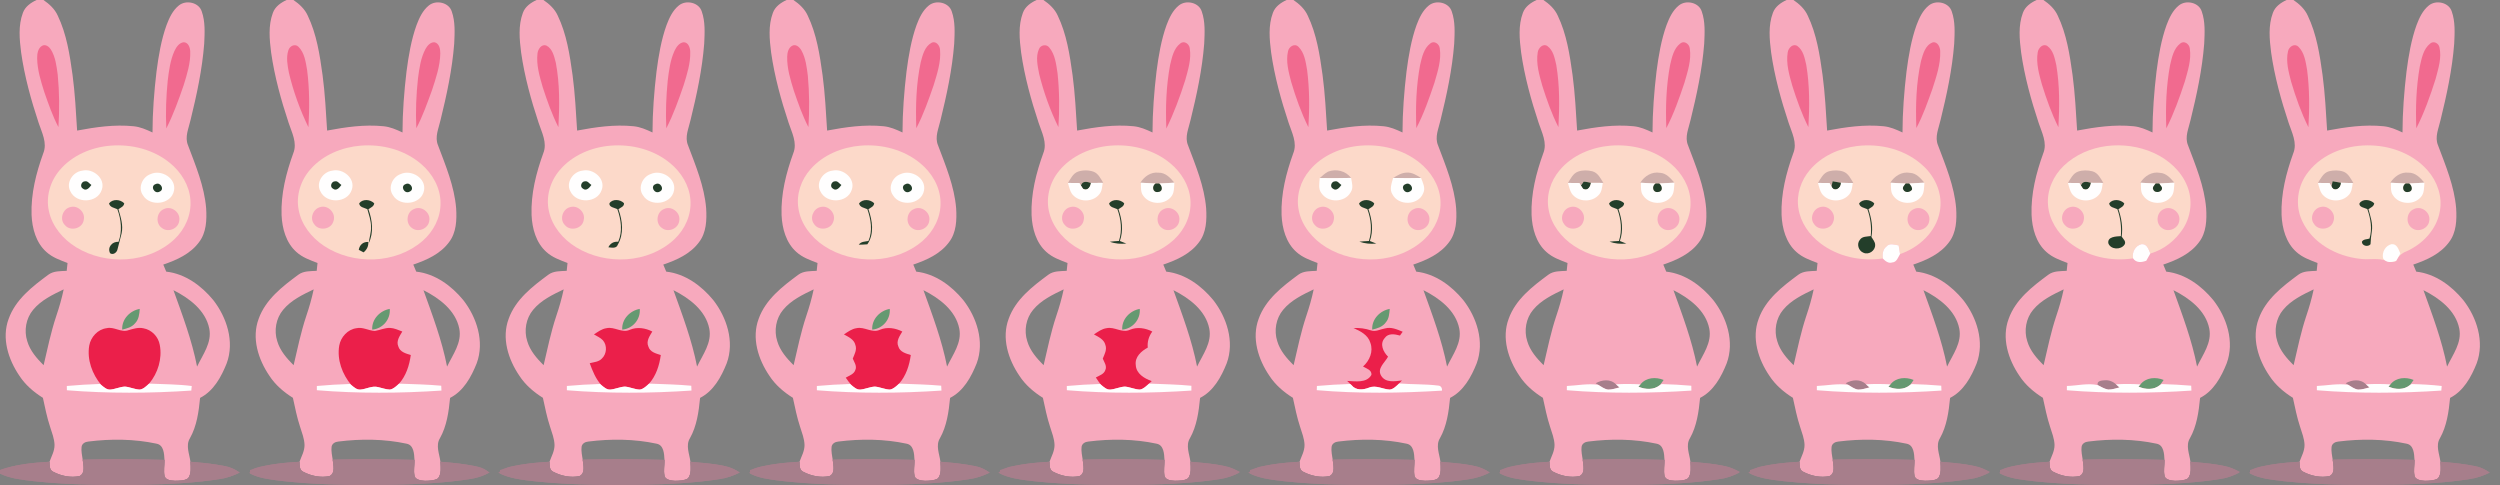 <?xml version="1.0" encoding="utf-8"?>
<!-- Generator: Adobe Illustrator 15.0.0, SVG Export Plug-In . SVG Version: 6.00 Build 0)  -->
<!DOCTYPE svg PUBLIC "-//W3C//DTD SVG 1.1//EN" "http://www.w3.org/Graphics/SVG/1.1/DTD/svg11.dtd">
<svg version="1.1" xmlns="http://www.w3.org/2000/svg" xmlns:xlink="http://www.w3.org/1999/xlink" x="0px" y="0px" width="1500px"
	 height="291px" viewBox="0 0 1500 291" enable-background="new 0 0 1500 291" xml:space="preserve">
<rect x="0" y="0" width="1500" height="291" fill="#808080" stroke="none"/>
<g id="Layer_2" display="none">
	
		<rect x="-356.819" y="-115.207" display="inline" fill="#A01F1F" stroke="#000000" stroke-miterlimit="10" width="2028.203" height="558.056"/>
	<rect id="_x3C_Slice_x3E_" x="20.5" y="194" display="inline" fill="none" width="3" height="14"/>
</g>
<g id="Layer_1">
	<g>
		<path fill="#F7A9BD" d="M1477.96,180.04c-7.09-8.61-16.86-15.8-28.22-17.06c-0.61-1.41-1.2-2.82-1.78-4.23
			c8.011-2.689,16.21-6.38,21.39-13.35c4.5-5.76,4.78-13.47,4.34-20.45c-1.08-13.18-6.27-25.53-10.879-37.78
			c-2.101-4.99,0.41-10.19,1.5-15.1c3.729-15.11,7.02-30.41,8.219-45.95c0.291-6.4,0.691-13.06-1.459-19.2
			c-1.7-5.52-9.51-7.16-13.78-3.62c-3.681,2.96-5.71,7.4-7.351,11.71c-3.239,9.01-4.799,18.51-6.039,27.97
			c-1.43,12.11-2.371,24.3-2.4,36.51c-3.641-1.73-7.4-3.39-11.46-3.75c-11.31-1.15-22.67,0.51-33.771,2.6
			c-0.68-11.12-1.27-22.26-2.729-33.31c-1.67-12.14-3.55-24.55-8.91-35.7c-1.78-3.95-5.04-6.92-8.55-9.33h-4.12
			c-3.47,1.6-6.89,3.98-8.229,7.72c-2.86,7.6-2.03,15.94-1.051,23.81c2.051,14.41,5.961,28.48,10.53,42.27
			c1.91,5.78,5.25,11.93,2.78,18.09c-4.311,11.87-7.49,24.4-7.051,37.12c0.36,8.05,2.66,16.63,8.881,22.16
			c3.58,3.29,8.25,4.91,12.699,6.63c-0.16,1.57-0.319,3.14-0.5,4.7c-3.76,0.221-7.89-0.02-11.06,2.359
			c-9.55,7.051-19.649,14.851-23.771,26.451c-4.33,11.539-0.239,24.33,6.42,34.109c3.551,5.5,8.611,9.811,14.131,13.27
			c1.279,5.83,2.42,11.701,4.31,17.381c1.11,3.57,2.58,7.13,2.671,10.93c0.029,3.59-1.811,6.79-3.021,10.061
			c0.12,2.149-0.15,4.979,2.229,6.02c4.75,2.51,10.521,3.72,15.82,2.57c3.65-1.82,2.21-6.66,1.859-9.851
			c-0.359-2.55-0.979-5.13-0.659-7.72c0.3-1.98,2.21-3,4.03-3.15c13.6-1.709,27.52-1.6,40.939,1.271
			c4.43,0.829,4.58,6.17,4.78,9.739c0,3.211-0.56,6.451,0,9.641c0.78,2.609,4.05,2.75,6.31,2.891c2.65-0.08,5.68,0.069,7.92-1.541
			c2-2.84,1.521-6.59,1.33-9.869c-0.55-4.631-2.98-9.711-0.31-14.101c4.17-7.399,5.29-15.92,6.11-24.229
			c8.149-4.15,12.709-12.61,15.969-20.76C1490.8,205.04,1486.109,190.52,1477.96,180.04z M1383.721,189.721
			c-3.191,9.619-5.25,19.559-7.551,29.42c-4.12-4.141-8.16-8.711-9.82-14.451c-2.039-6.34-0.77-13.66,3.51-18.789
			c4.771-5.801,11.73-9.09,18.351-12.28C1387.07,179.08,1385.52,184.439,1383.721,189.721z M1468.24,219.971
			c-3.051-15.761-8.76-30.801-14.17-45.861c9.47,4.761,19.27,12.051,21.5,23.051C1477.25,205.609,1471.641,212.779,1468.24,219.971z
			"/>
		<path fill="#A77E8B" d="M1399.609,275.8c16.361-0.54,32.73-0.38,49.091,0.14c0,3.211-0.56,6.451,0,9.641
			c0.78,2.609,4.05,2.75,6.31,2.891c2.65-0.08,5.68,0.069,7.92-1.541c2-2.84,1.521-6.59,1.33-9.869
			c6.95,0.529,13.91,1.229,20.76,2.619c3.211,0.551,6.141,2.051,8.82,3.84c-3.779,1.92-7.83,3.311-12.029,3.92
			c-15.15,2.371-30.511,3.061-45.82,3.391c-22.07,0.279-44.2,0.21-66.17-2.17c-6.721-0.85-13.66-1.49-19.82-4.52v-2.131
			c9.52-3.41,19.67-4.369,29.7-4.949c0.12,2.149-0.15,4.979,2.229,6.02c4.75,2.51,10.521,3.72,15.82,2.57
			C1401.4,283.83,1399.96,278.99,1399.609,275.8z"/>
	</g>
	<g>
		<path fill="#F7A9BD" d="M1327.96,180.04c-7.09-8.61-16.86-15.8-28.22-17.06c-0.61-1.41-1.2-2.82-1.78-4.23
			c8.011-2.689,16.21-6.38,21.39-13.35c4.5-5.76,4.78-13.47,4.34-20.45c-1.08-13.18-6.27-25.53-10.879-37.78
			c-2.101-4.99,0.41-10.19,1.5-15.1c3.729-15.11,7.02-30.41,8.219-45.95c0.291-6.4,0.691-13.06-1.459-19.2
			c-1.7-5.52-9.51-7.16-13.78-3.62c-3.681,2.96-5.71,7.4-7.351,11.71c-3.239,9.01-4.799,18.51-6.039,27.97
			c-1.43,12.11-2.371,24.3-2.4,36.51c-3.641-1.73-7.4-3.39-11.46-3.75c-11.31-1.15-22.67,0.51-33.771,2.6
			c-0.68-11.12-1.27-22.26-2.729-33.31c-1.67-12.14-3.55-24.55-8.91-35.7c-1.78-3.95-5.04-6.92-8.55-9.33h-4.12
			c-3.47,1.6-6.89,3.98-8.229,7.72c-2.86,7.6-2.03,15.94-1.051,23.81c2.051,14.41,5.961,28.48,10.53,42.27
			c1.91,5.78,5.25,11.93,2.78,18.09c-4.311,11.87-7.49,24.4-7.051,37.12c0.36,8.05,2.66,16.63,8.881,22.16
			c3.58,3.29,8.25,4.91,12.699,6.63c-0.16,1.57-0.319,3.14-0.5,4.7c-3.76,0.221-7.89-0.02-11.06,2.359
			c-9.55,7.051-19.649,14.851-23.771,26.451c-4.33,11.539-0.239,24.33,6.42,34.109c3.551,5.5,8.611,9.811,14.131,13.27
			c1.279,5.83,2.42,11.701,4.31,17.381c1.11,3.57,2.58,7.13,2.671,10.93c0.029,3.59-1.811,6.79-3.021,10.061
			c0.12,2.149-0.15,4.979,2.229,6.02c4.75,2.51,10.521,3.72,15.82,2.57c3.65-1.82,2.21-6.66,1.859-9.851
			c-0.359-2.55-0.979-5.13-0.659-7.72c0.3-1.98,2.21-3,4.03-3.15c13.6-1.709,27.52-1.6,40.939,1.271
			c4.43,0.829,4.58,6.17,4.78,9.739c0,3.211-0.56,6.451,0,9.641c0.78,2.609,4.05,2.75,6.31,2.891c2.65-0.08,5.68,0.069,7.92-1.541
			c2-2.84,1.521-6.59,1.33-9.869c-0.55-4.631-2.98-9.711-0.31-14.101c4.17-7.399,5.29-15.92,6.11-24.229
			c8.149-4.15,12.709-12.61,15.969-20.76C1340.8,205.04,1336.109,190.52,1327.96,180.04z M1233.721,189.721
			c-3.191,9.619-5.25,19.559-7.551,29.42c-4.12-4.141-8.16-8.711-9.82-14.451c-2.039-6.34-0.77-13.66,3.51-18.789
			c4.771-5.801,11.73-9.09,18.351-12.28C1237.07,179.08,1235.52,184.439,1233.721,189.721z M1318.24,219.971
			c-3.051-15.761-8.76-30.801-14.17-45.861c9.47,4.761,19.27,12.051,21.5,23.051C1327.25,205.609,1321.641,212.779,1318.24,219.971z
			"/>
		<path fill="#A77E8B" d="M1249.609,275.8c16.361-0.54,32.73-0.38,49.091,0.14c0,3.211-0.56,6.451,0,9.641
			c0.78,2.609,4.05,2.75,6.31,2.891c2.65-0.08,5.68,0.069,7.92-1.541c2-2.84,1.521-6.59,1.33-9.869
			c6.95,0.529,13.91,1.229,20.76,2.619c3.211,0.551,6.141,2.051,8.82,3.84c-3.779,1.92-7.83,3.311-12.029,3.92
			c-15.15,2.371-30.511,3.061-45.82,3.391c-22.07,0.279-44.2,0.21-66.17-2.17c-6.721-0.85-13.66-1.49-19.82-4.52v-2.131
			c9.52-3.41,19.67-4.369,29.7-4.949c0.12,2.149-0.15,4.979,2.229,6.02c4.75,2.51,10.521,3.72,15.82,2.57
			C1251.4,283.83,1249.96,278.99,1249.609,275.8z"/>
	</g>
	<g>
		<path fill="#F7A9BD" d="M1177.96,180.04c-7.09-8.61-16.86-15.8-28.22-17.06c-0.61-1.41-1.2-2.82-1.78-4.23
			c8.011-2.689,16.21-6.38,21.39-13.35c4.5-5.76,4.78-13.47,4.34-20.45c-1.08-13.18-6.27-25.53-10.879-37.78
			c-2.101-4.99,0.41-10.19,1.5-15.1c3.729-15.11,7.02-30.41,8.219-45.95c0.291-6.4,0.691-13.06-1.459-19.2
			c-1.7-5.52-9.51-7.16-13.78-3.62c-3.681,2.96-5.71,7.4-7.351,11.71c-3.239,9.01-4.799,18.51-6.039,27.97
			c-1.43,12.11-2.371,24.3-2.4,36.51c-3.641-1.73-7.4-3.39-11.46-3.75c-11.31-1.15-22.67,0.51-33.771,2.6
			c-0.68-11.12-1.27-22.26-2.729-33.31c-1.67-12.14-3.55-24.55-8.91-35.7c-1.78-3.95-5.04-6.92-8.55-9.33h-4.12
			c-3.47,1.6-6.89,3.98-8.229,7.72c-2.86,7.6-2.03,15.94-1.051,23.81c2.051,14.41,5.961,28.48,10.53,42.27
			c1.91,5.78,5.25,11.93,2.78,18.09c-4.311,11.87-7.49,24.4-7.051,37.12c0.36,8.05,2.66,16.63,8.881,22.16
			c3.58,3.29,8.25,4.91,12.699,6.63c-0.16,1.57-0.319,3.14-0.5,4.7c-3.76,0.221-7.89-0.02-11.06,2.359
			c-9.55,7.051-19.649,14.851-23.771,26.451c-4.33,11.539-0.239,24.33,6.42,34.109c3.551,5.5,8.611,9.811,14.131,13.27
			c1.279,5.83,2.42,11.701,4.31,17.381c1.11,3.57,2.58,7.13,2.671,10.93c0.029,3.59-1.811,6.79-3.021,10.061
			c0.12,2.149-0.15,4.979,2.229,6.02c4.75,2.51,10.521,3.72,15.82,2.57c3.65-1.82,2.21-6.66,1.859-9.851
			c-0.359-2.55-0.979-5.13-0.659-7.72c0.3-1.98,2.21-3,4.03-3.15c13.6-1.709,27.52-1.6,40.939,1.271
			c4.43,0.829,4.58,6.17,4.78,9.739c0,3.211-0.56,6.451,0,9.641c0.78,2.609,4.05,2.75,6.31,2.891c2.65-0.08,5.68,0.069,7.92-1.541
			c2-2.84,1.521-6.59,1.33-9.869c-0.55-4.631-2.98-9.711-0.31-14.101c4.17-7.399,5.29-15.92,6.11-24.229
			c8.149-4.15,12.709-12.61,15.969-20.76C1190.8,205.04,1186.109,190.52,1177.96,180.04z M1083.721,189.721
			c-3.191,9.619-5.25,19.559-7.551,29.42c-4.12-4.141-8.16-8.711-9.82-14.451c-2.039-6.34-0.77-13.66,3.51-18.789
			c4.771-5.801,11.73-9.09,18.351-12.28C1087.07,179.08,1085.52,184.439,1083.721,189.721z M1168.24,219.971
			c-3.051-15.761-8.76-30.801-14.17-45.861c9.47,4.761,19.27,12.051,21.5,23.051C1177.25,205.609,1171.641,212.779,1168.24,219.971z
			"/>
		<path fill="#A77E8B" d="M1099.609,275.8c16.361-0.54,32.73-0.38,49.091,0.14c0,3.211-0.56,6.451,0,9.641
			c0.78,2.609,4.05,2.75,6.31,2.891c2.65-0.08,5.68,0.069,7.92-1.541c2-2.84,1.521-6.59,1.33-9.869
			c6.95,0.529,13.91,1.229,20.76,2.619c3.211,0.551,6.141,2.051,8.82,3.84c-3.779,1.92-7.83,3.311-12.029,3.92
			c-15.15,2.371-30.511,3.061-45.82,3.391c-22.07,0.279-44.2,0.21-66.17-2.17c-6.721-0.85-13.66-1.49-19.82-4.52v-2.131
			c9.52-3.41,19.67-4.369,29.7-4.949c0.12,2.149-0.15,4.979,2.229,6.02c4.75,2.51,10.521,3.72,15.82,2.57
			C1101.4,283.83,1099.96,278.99,1099.609,275.8z"/>
	</g>
	<g>
		<path fill="#F7A9BD" d="M1027.96,180.04c-7.09-8.61-16.86-15.8-28.22-17.06c-0.61-1.41-1.2-2.82-1.78-4.23
			c8.011-2.689,16.21-6.38,21.39-13.35c4.5-5.76,4.78-13.47,4.34-20.45c-1.08-13.18-6.27-25.53-10.879-37.78
			c-2.101-4.99,0.41-10.19,1.5-15.1c3.729-15.11,7.02-30.41,8.219-45.95c0.291-6.4,0.691-13.06-1.459-19.2
			c-1.7-5.52-9.51-7.16-13.78-3.62c-3.681,2.96-5.71,7.4-7.351,11.71c-3.239,9.01-4.799,18.51-6.039,27.97
			c-1.43,12.11-2.371,24.3-2.4,36.51c-3.641-1.73-7.4-3.39-11.46-3.75c-11.31-1.15-22.67,0.51-33.771,2.6
			c-0.68-11.12-1.27-22.26-2.729-33.31c-1.67-12.14-3.55-24.55-8.91-35.7c-1.78-3.95-5.04-6.92-8.55-9.33h-4.12
			c-3.47,1.6-6.89,3.98-8.229,7.72c-2.86,7.6-2.03,15.94-1.051,23.81c2.051,14.41,5.961,28.48,10.53,42.27
			c1.91,5.78,5.25,11.93,2.78,18.09c-4.311,11.87-7.49,24.4-7.051,37.12c0.36,8.05,2.66,16.63,8.881,22.16
			c3.58,3.29,8.25,4.91,12.699,6.63c-0.16,1.57-0.319,3.14-0.5,4.7c-3.76,0.221-7.89-0.02-11.06,2.359
			c-9.55,7.051-19.649,14.851-23.771,26.451c-4.33,11.539-0.239,24.33,6.42,34.109c3.551,5.5,8.611,9.811,14.131,13.27
			c1.279,5.83,2.42,11.701,4.31,17.381c1.11,3.57,2.58,7.13,2.671,10.93c0.029,3.59-1.811,6.79-3.021,10.061
			c0.12,2.149-0.15,4.979,2.229,6.02c4.75,2.51,10.521,3.72,15.82,2.57c3.65-1.82,2.21-6.66,1.859-9.851
			c-0.359-2.55-0.979-5.13-0.659-7.72c0.3-1.98,2.21-3,4.03-3.15c13.6-1.709,27.52-1.6,40.939,1.271
			c4.43,0.829,4.58,6.17,4.78,9.739c0,3.211-0.56,6.451,0,9.641c0.78,2.609,4.05,2.75,6.31,2.891c2.65-0.08,5.68,0.069,7.92-1.541
			c2-2.84,1.521-6.59,1.33-9.869c-0.55-4.631-2.98-9.711-0.31-14.101c4.17-7.399,5.29-15.92,6.11-24.229
			c8.149-4.15,12.709-12.61,15.969-20.76C1040.8,205.04,1036.109,190.52,1027.96,180.04z M933.721,189.721
			c-3.191,9.619-5.25,19.559-7.551,29.42c-4.12-4.141-8.16-8.711-9.82-14.451c-2.039-6.34-0.77-13.66,3.51-18.789
			c4.771-5.801,11.73-9.09,18.351-12.28C937.07,179.08,935.52,184.439,933.721,189.721z M1018.24,219.971
			c-3.051-15.761-8.76-30.801-14.17-45.861c9.47,4.761,19.27,12.051,21.5,23.051C1027.25,205.609,1021.641,212.779,1018.24,219.971z
			"/>
		<path fill="#A77E8B" d="M949.609,275.8c16.361-0.54,32.73-0.38,49.091,0.14c0,3.211-0.56,6.451,0,9.641
			c0.78,2.609,4.05,2.75,6.31,2.891c2.65-0.08,5.68,0.069,7.92-1.541c2-2.84,1.521-6.59,1.33-9.869
			c6.95,0.529,13.91,1.229,20.76,2.619c3.211,0.551,6.141,2.051,8.82,3.84c-3.779,1.92-7.83,3.311-12.029,3.92
			c-15.15,2.371-30.511,3.061-45.82,3.391c-22.07,0.279-44.2,0.21-66.17-2.17c-6.721-0.85-13.66-1.49-19.82-4.52v-2.131
			c9.52-3.41,19.67-4.369,29.7-4.949c0.12,2.149-0.15,4.979,2.229,6.02c4.75,2.51,10.521,3.72,15.82,2.57
			C951.4,283.83,949.96,278.99,949.609,275.8z"/>
	</g>
	<g>
		<path fill="#F7A9BD" d="M877.96,180.04c-7.09-8.61-16.86-15.8-28.22-17.06c-0.61-1.41-1.2-2.82-1.78-4.23
			c8.011-2.689,16.21-6.38,21.39-13.35c4.5-5.76,4.78-13.47,4.34-20.45c-1.08-13.18-6.27-25.53-10.879-37.78
			c-2.101-4.99,0.41-10.19,1.5-15.1c3.729-15.11,7.02-30.41,8.219-45.95c0.291-6.4,0.691-13.06-1.459-19.2
			c-1.7-5.52-9.51-7.16-13.78-3.62c-3.681,2.96-5.71,7.4-7.351,11.71c-3.239,9.01-4.799,18.51-6.039,27.97
			c-1.43,12.11-2.371,24.3-2.4,36.51c-3.641-1.73-7.4-3.39-11.46-3.75c-11.31-1.15-22.67,0.51-33.771,2.6
			c-0.68-11.12-1.27-22.26-2.729-33.31c-1.67-12.14-3.55-24.55-8.91-35.7c-1.78-3.95-5.04-6.92-8.55-9.33h-4.12
			c-3.47,1.6-6.89,3.98-8.229,7.72c-2.86,7.6-2.03,15.94-1.051,23.81c2.051,14.41,5.961,28.48,10.53,42.27
			c1.91,5.78,5.25,11.93,2.78,18.09c-4.311,11.87-7.49,24.4-7.051,37.12c0.36,8.05,2.66,16.63,8.881,22.16
			c3.58,3.29,8.25,4.91,12.699,6.63c-0.16,1.57-0.319,3.14-0.5,4.7c-3.76,0.221-7.89-0.02-11.06,2.359
			c-9.55,7.051-19.649,14.851-23.771,26.451c-4.33,11.539-0.239,24.33,6.42,34.109c3.551,5.5,8.611,9.811,14.131,13.27
			c1.279,5.83,2.42,11.701,4.31,17.381c1.11,3.57,2.58,7.13,2.671,10.93c0.029,3.59-1.811,6.79-3.021,10.061
			c0.12,2.149-0.15,4.979,2.229,6.02c4.75,2.51,10.521,3.72,15.82,2.57c3.65-1.82,2.21-6.66,1.859-9.851
			c-0.359-2.55-0.979-5.13-0.659-7.72c0.3-1.98,2.21-3,4.03-3.15c13.6-1.709,27.52-1.6,40.939,1.271
			c4.43,0.829,4.58,6.17,4.78,9.739c0,3.211-0.56,6.451,0,9.641c0.78,2.609,4.05,2.75,6.31,2.891c2.65-0.08,5.68,0.069,7.92-1.541
			c2-2.84,1.521-6.59,1.33-9.869c-0.55-4.631-2.98-9.711-0.31-14.101c4.17-7.399,5.29-15.92,6.11-24.229
			c8.149-4.15,12.709-12.61,15.969-20.76C890.8,205.04,886.109,190.52,877.96,180.04z M783.721,189.721
			c-3.191,9.619-5.25,19.559-7.551,29.42c-4.12-4.141-8.16-8.711-9.82-14.451c-2.039-6.34-0.77-13.66,3.51-18.789
			c4.771-5.801,11.73-9.09,18.351-12.28C787.07,179.08,785.52,184.439,783.721,189.721z M868.24,219.971
			c-3.051-15.761-8.76-30.801-14.17-45.861c9.47,4.761,19.27,12.051,21.5,23.051C877.25,205.609,871.641,212.779,868.24,219.971z"/>
		<path fill="#A77E8B" d="M799.609,275.8c16.361-0.54,32.73-0.38,49.091,0.14c0,3.211-0.56,6.451,0,9.641
			c0.78,2.609,4.05,2.75,6.31,2.891c2.65-0.08,5.68,0.069,7.92-1.541c2-2.84,1.521-6.59,1.33-9.869
			c6.95,0.529,13.91,1.229,20.76,2.619c3.211,0.551,6.141,2.051,8.82,3.84c-3.779,1.92-7.83,3.311-12.029,3.92
			c-15.15,2.371-30.511,3.061-45.82,3.391c-22.07,0.279-44.2,0.21-66.17-2.17c-6.721-0.85-13.66-1.49-19.82-4.52v-2.131
			c9.52-3.41,19.67-4.369,29.7-4.949c0.12,2.149-0.15,4.979,2.229,6.02c4.75,2.51,10.521,3.72,15.82,2.57
			C801.4,283.83,799.96,278.99,799.609,275.8z"/>
	</g>
	<g>
		<path fill="#F7A9BD" d="M727.96,180.04c-7.09-8.61-16.86-15.8-28.22-17.06c-0.61-1.41-1.2-2.82-1.78-4.23
			c8.01-2.689,16.21-6.38,21.39-13.35c4.5-5.76,4.78-13.47,4.34-20.45c-1.08-13.18-6.27-25.53-10.88-37.78
			c-2.1-4.99,0.41-10.19,1.5-15.1c3.73-15.11,7.02-30.41,8.22-45.95c0.29-6.4,0.69-13.06-1.46-19.2c-1.7-5.52-9.51-7.16-13.78-3.62
			c-3.68,2.96-5.71,7.4-7.35,11.71c-3.24,9.01-4.8,18.51-6.04,27.97c-1.43,12.11-2.37,24.3-2.4,36.51
			c-3.64-1.73-7.4-3.39-11.46-3.75c-11.31-1.15-22.67,0.51-33.77,2.6c-0.68-11.12-1.27-22.26-2.73-33.31
			c-1.67-12.14-3.55-24.55-8.91-35.7c-1.78-3.95-5.04-6.92-8.55-9.33h-4.12c-3.47,1.6-6.89,3.98-8.23,7.72
			c-2.86,7.6-2.03,15.94-1.05,23.81c2.05,14.41,5.96,28.48,10.53,42.27c1.91,5.78,5.25,11.93,2.78,18.09
			c-4.31,11.87-7.49,24.4-7.05,37.12c0.36,8.05,2.66,16.63,8.88,22.16c3.58,3.29,8.25,4.91,12.7,6.63c-0.16,1.57-0.32,3.14-0.5,4.7
			c-3.76,0.221-7.89-0.02-11.06,2.359c-9.55,7.051-19.65,14.851-23.77,26.451c-4.33,11.539-0.24,24.33,6.42,34.109
			c3.55,5.5,8.61,9.811,14.13,13.27c1.28,5.83,2.42,11.701,4.31,17.381c1.11,3.57,2.58,7.13,2.67,10.93
			c0.03,3.59-1.81,6.79-3.02,10.061c0.12,2.149-0.15,4.979,2.23,6.02c4.75,2.51,10.52,3.72,15.82,2.57
			c3.65-1.82,2.21-6.66,1.86-9.851c-0.36-2.55-0.98-5.13-0.66-7.72c0.3-1.98,2.21-3,4.03-3.15c13.6-1.709,27.52-1.6,40.94,1.271
			c4.43,0.829,4.58,6.17,4.78,9.739c0,3.211-0.56,6.451,0,9.641c0.78,2.609,4.05,2.75,6.31,2.891c2.65-0.08,5.68,0.069,7.92-1.541
			c2-2.84,1.52-6.59,1.33-9.869c-0.55-4.631-2.98-9.711-0.31-14.101c4.17-7.399,5.29-15.92,6.11-24.229
			c8.15-4.15,12.71-12.61,15.97-20.76C740.8,205.04,736.11,190.52,727.96,180.04z M633.72,189.721
			c-3.19,9.619-5.25,19.559-7.55,29.42c-4.12-4.141-8.16-8.711-9.82-14.451c-2.04-6.34-0.77-13.66,3.51-18.789
			c4.77-5.801,11.73-9.09,18.35-12.28C637.07,179.08,635.52,184.439,633.72,189.721z M718.24,219.971
			c-3.05-15.761-8.76-30.801-14.17-45.861c9.47,4.761,19.27,12.051,21.5,23.051C727.25,205.609,721.64,212.779,718.24,219.971z"/>
		<path fill="#A77E8B" d="M649.61,275.8c16.36-0.54,32.73-0.38,49.09,0.14c0,3.211-0.56,6.451,0,9.641
			c0.78,2.609,4.05,2.75,6.31,2.891c2.65-0.08,5.68,0.069,7.92-1.541c2-2.84,1.52-6.59,1.33-9.869
			c6.95,0.529,13.91,1.229,20.76,2.619c3.21,0.551,6.14,2.051,8.82,3.84c-3.78,1.92-7.83,3.311-12.03,3.92
			c-15.15,2.371-30.51,3.061-45.82,3.391c-22.07,0.279-44.2,0.21-66.17-2.17c-6.72-0.85-13.66-1.49-19.82-4.52v-2.131
			c9.52-3.41,19.67-4.369,29.7-4.949c0.12,2.149-0.15,4.979,2.23,6.02c4.75,2.51,10.52,3.72,15.82,2.57
			C651.4,283.83,649.96,278.99,649.61,275.8z"/>
	</g>
	<g>
		<path fill="#F7A9BD" d="M577.96,180.04c-7.09-8.61-16.86-15.8-28.22-17.06c-0.61-1.41-1.2-2.82-1.78-4.23
			c8.01-2.689,16.21-6.38,21.39-13.35c4.5-5.76,4.78-13.47,4.34-20.45c-1.08-13.18-6.27-25.53-10.88-37.78
			c-2.1-4.99,0.41-10.19,1.5-15.1c3.73-15.11,7.02-30.41,8.22-45.95c0.29-6.4,0.69-13.06-1.46-19.2c-1.7-5.52-9.51-7.16-13.78-3.62
			c-3.68,2.96-5.71,7.4-7.35,11.71c-3.24,9.01-4.8,18.51-6.04,27.97c-1.43,12.11-2.37,24.3-2.4,36.51
			c-3.64-1.73-7.4-3.39-11.46-3.75c-11.31-1.15-22.67,0.51-33.77,2.6c-0.68-11.12-1.27-22.26-2.73-33.31
			c-1.67-12.14-3.55-24.55-8.91-35.7c-1.78-3.95-5.04-6.92-8.55-9.33h-4.12c-3.47,1.6-6.89,3.98-8.23,7.72
			c-2.86,7.6-2.03,15.94-1.05,23.81c2.05,14.41,5.96,28.48,10.53,42.27c1.91,5.78,5.25,11.93,2.78,18.09
			c-4.31,11.87-7.49,24.4-7.05,37.12c0.36,8.05,2.66,16.63,8.88,22.16c3.58,3.29,8.25,4.91,12.7,6.63c-0.16,1.57-0.32,3.14-0.5,4.7
			c-3.76,0.221-7.89-0.02-11.06,2.359c-9.55,7.051-19.65,14.851-23.77,26.451c-4.33,11.539-0.24,24.33,6.42,34.109
			c3.55,5.5,8.61,9.811,14.13,13.27c1.28,5.83,2.42,11.701,4.31,17.381c1.11,3.57,2.58,7.13,2.67,10.93
			c0.03,3.59-1.81,6.79-3.02,10.061c0.12,2.149-0.15,4.979,2.23,6.02c4.75,2.51,10.52,3.72,15.82,2.57
			c3.65-1.82,2.21-6.66,1.86-9.851c-0.36-2.55-0.98-5.13-0.66-7.72c0.3-1.98,2.21-3,4.03-3.15c13.6-1.709,27.52-1.6,40.94,1.271
			c4.43,0.829,4.58,6.17,4.78,9.739c0,3.211-0.56,6.451,0,9.641c0.78,2.609,4.05,2.75,6.31,2.891c2.65-0.08,5.68,0.069,7.92-1.541
			c2-2.84,1.52-6.59,1.33-9.869c-0.55-4.631-2.98-9.711-0.31-14.101c4.17-7.399,5.29-15.92,6.11-24.229
			c8.15-4.15,12.71-12.61,15.97-20.76C590.8,205.04,586.11,190.52,577.96,180.04z M483.72,189.721
			c-3.19,9.619-5.25,19.559-7.55,29.42c-4.12-4.141-8.16-8.711-9.82-14.451c-2.04-6.34-0.77-13.66,3.51-18.789
			c4.77-5.801,11.73-9.09,18.35-12.28C487.07,179.08,485.52,184.439,483.72,189.721z M568.24,219.971
			c-3.05-15.761-8.76-30.801-14.17-45.861c9.47,4.761,19.27,12.051,21.5,23.051C577.25,205.609,571.64,212.779,568.24,219.971z"/>
		<path fill="#A77E8B" d="M499.61,275.8c16.36-0.54,32.73-0.38,49.09,0.14c0,3.211-0.56,6.451,0,9.641
			c0.78,2.609,4.05,2.75,6.31,2.891c2.65-0.08,5.68,0.069,7.92-1.541c2-2.84,1.52-6.59,1.33-9.869
			c6.95,0.529,13.91,1.229,20.76,2.619c3.21,0.551,6.14,2.051,8.82,3.84c-3.78,1.92-7.83,3.311-12.03,3.92
			c-15.15,2.371-30.51,3.061-45.82,3.391c-22.07,0.279-44.2,0.21-66.17-2.17c-6.72-0.85-13.66-1.49-19.82-4.52v-2.131
			c9.52-3.41,19.67-4.369,29.7-4.949c0.12,2.149-0.15,4.979,2.23,6.02c4.75,2.51,10.52,3.72,15.82,2.57
			C501.4,283.83,499.96,278.99,499.61,275.8z"/>
	</g>
	<g>
		<path fill="#F7A9BD" d="M427.96,180.04c-7.09-8.61-16.86-15.8-28.22-17.06c-0.61-1.41-1.2-2.82-1.78-4.23
			c8.01-2.689,16.21-6.38,21.39-13.35c4.5-5.76,4.78-13.47,4.34-20.45c-1.08-13.18-6.27-25.53-10.88-37.78
			c-2.1-4.99,0.41-10.19,1.5-15.1c3.73-15.11,7.02-30.41,8.22-45.95c0.29-6.4,0.69-13.06-1.46-19.2c-1.7-5.52-9.51-7.16-13.78-3.62
			c-3.68,2.96-5.71,7.4-7.35,11.71c-3.24,9.01-4.8,18.51-6.04,27.97c-1.43,12.11-2.37,24.3-2.4,36.51
			c-3.64-1.73-7.4-3.39-11.46-3.75c-11.31-1.15-22.67,0.51-33.77,2.6c-0.68-11.12-1.27-22.26-2.73-33.31
			c-1.67-12.14-3.55-24.55-8.91-35.7c-1.78-3.95-5.04-6.92-8.55-9.33h-4.12c-3.47,1.6-6.89,3.98-8.23,7.72
			c-2.86,7.6-2.03,15.94-1.05,23.81c2.05,14.41,5.96,28.48,10.53,42.27c1.91,5.78,5.25,11.93,2.78,18.09
			c-4.31,11.87-7.49,24.4-7.05,37.12c0.36,8.05,2.66,16.63,8.88,22.16c3.58,3.29,8.25,4.91,12.7,6.63c-0.16,1.57-0.32,3.14-0.5,4.7
			c-3.76,0.221-7.89-0.02-11.06,2.359c-9.55,7.051-19.65,14.851-23.77,26.451c-4.33,11.539-0.24,24.33,6.42,34.109
			c3.55,5.5,8.61,9.811,14.13,13.27c1.28,5.83,2.42,11.701,4.31,17.381c1.11,3.57,2.58,7.13,2.67,10.93
			c0.03,3.59-1.81,6.79-3.02,10.061c0.12,2.149-0.15,4.979,2.23,6.02c4.75,2.51,10.52,3.72,15.82,2.57
			c3.65-1.82,2.21-6.66,1.86-9.851c-0.36-2.55-0.98-5.13-0.66-7.72c0.3-1.98,2.21-3,4.03-3.15c13.6-1.709,27.52-1.6,40.94,1.271
			c4.43,0.829,4.58,6.17,4.78,9.739c0,3.211-0.56,6.451,0,9.641c0.78,2.609,4.05,2.75,6.31,2.891c2.65-0.08,5.68,0.069,7.92-1.541
			c2-2.84,1.52-6.59,1.33-9.869c-0.55-4.631-2.98-9.711-0.31-14.101c4.17-7.399,5.29-15.92,6.11-24.229
			c8.15-4.15,12.71-12.61,15.97-20.76C440.8,205.04,436.11,190.52,427.96,180.04z M333.72,189.721
			c-3.19,9.619-5.25,19.559-7.55,29.42c-4.12-4.141-8.16-8.711-9.82-14.451c-2.04-6.34-0.77-13.66,3.51-18.789
			c4.77-5.801,11.73-9.09,18.35-12.28C337.07,179.08,335.52,184.439,333.72,189.721z M418.24,219.971
			c-3.05-15.761-8.76-30.801-14.17-45.861c9.47,4.761,19.27,12.051,21.5,23.051C427.25,205.609,421.64,212.779,418.24,219.971z"/>
		<path fill="#A77E8B" d="M349.61,275.8c16.36-0.54,32.73-0.38,49.09,0.14c0,3.211-0.56,6.451,0,9.641
			c0.78,2.609,4.05,2.75,6.31,2.891c2.65-0.08,5.68,0.069,7.92-1.541c2-2.84,1.52-6.59,1.33-9.869
			c6.95,0.529,13.91,1.229,20.76,2.619c3.21,0.551,6.14,2.051,8.82,3.84c-3.78,1.92-7.83,3.311-12.03,3.92
			c-15.15,2.371-30.51,3.061-45.82,3.391c-22.07,0.279-44.2,0.21-66.17-2.17c-6.72-0.85-13.66-1.49-19.82-4.52v-2.131
			c9.52-3.41,19.67-4.369,29.7-4.949c0.12,2.149-0.15,4.979,2.23,6.02c4.75,2.51,10.52,3.72,15.82,2.57
			C351.4,283.83,349.96,278.99,349.61,275.8z"/>
	</g>
	<g>
		<path fill="#F7A9BD" d="M277.96,180.04c-7.09-8.61-16.86-15.8-28.22-17.06c-0.61-1.41-1.2-2.82-1.78-4.23
			c8.01-2.689,16.21-6.38,21.39-13.35c4.5-5.76,4.78-13.47,4.34-20.45c-1.08-13.18-6.27-25.53-10.88-37.78
			c-2.1-4.99,0.41-10.19,1.5-15.1c3.73-15.11,7.02-30.41,8.22-45.95c0.29-6.4,0.69-13.06-1.46-19.2c-1.7-5.52-9.51-7.16-13.78-3.62
			c-3.68,2.96-5.71,7.4-7.35,11.71c-3.24,9.01-4.8,18.51-6.04,27.97c-1.43,12.11-2.37,24.3-2.4,36.51
			c-3.64-1.73-7.4-3.39-11.46-3.75c-11.31-1.15-22.67,0.51-33.77,2.6c-0.68-11.12-1.27-22.26-2.73-33.31
			c-1.67-12.14-3.55-24.55-8.91-35.7c-1.78-3.95-5.04-6.92-8.55-9.33h-4.12c-3.47,1.6-6.89,3.98-8.23,7.72
			c-2.86,7.6-2.03,15.94-1.05,23.81c2.05,14.41,5.96,28.48,10.53,42.27c1.91,5.78,5.25,11.93,2.78,18.09
			c-4.31,11.87-7.49,24.4-7.05,37.12c0.36,8.05,2.66,16.63,8.88,22.16c3.58,3.29,8.25,4.91,12.7,6.63c-0.16,1.57-0.32,3.14-0.5,4.7
			c-3.76,0.221-7.89-0.02-11.06,2.359c-9.55,7.051-19.65,14.851-23.77,26.451c-4.33,11.539-0.24,24.33,6.42,34.109
			c3.55,5.5,8.61,9.811,14.13,13.27c1.28,5.83,2.42,11.701,4.31,17.381c1.11,3.57,2.58,7.13,2.67,10.93
			c0.03,3.59-1.81,6.79-3.02,10.061c0.12,2.149-0.15,4.979,2.23,6.02c4.75,2.51,10.52,3.72,15.82,2.57
			c3.65-1.82,2.21-6.66,1.86-9.851c-0.36-2.55-0.98-5.13-0.66-7.72c0.3-1.98,2.21-3,4.03-3.15c13.6-1.709,27.52-1.6,40.94,1.271
			c4.43,0.829,4.58,6.17,4.78,9.739c0,3.211-0.56,6.451,0,9.641c0.78,2.609,4.05,2.75,6.31,2.891c2.65-0.08,5.68,0.069,7.92-1.541
			c2-2.84,1.52-6.59,1.33-9.869c-0.55-4.631-2.98-9.711-0.31-14.101c4.17-7.399,5.29-15.92,6.11-24.229
			c8.15-4.15,12.71-12.61,15.97-20.76C290.8,205.04,286.11,190.52,277.96,180.04z M183.72,189.721
			c-3.19,9.619-5.25,19.559-7.55,29.42c-4.12-4.141-8.16-8.711-9.82-14.451c-2.04-6.34-0.77-13.66,3.51-18.789
			c4.77-5.801,11.73-9.09,18.35-12.28C187.07,179.08,185.52,184.439,183.72,189.721z M268.24,219.971
			c-3.05-15.761-8.76-30.801-14.17-45.861c9.47,4.761,19.27,12.051,21.5,23.051C277.25,205.609,271.64,212.779,268.24,219.971z"/>
		<path fill="#A77E8B" d="M199.61,275.8c16.36-0.54,32.73-0.38,49.09,0.14c0,3.211-0.56,6.451,0,9.641
			c0.78,2.609,4.05,2.75,6.31,2.891c2.65-0.08,5.68,0.069,7.92-1.541c2-2.84,1.52-6.59,1.33-9.869
			c6.95,0.529,13.91,1.229,20.76,2.619c3.21,0.551,6.14,2.051,8.82,3.84c-3.78,1.92-7.83,3.311-12.03,3.92
			c-15.15,2.371-30.51,3.061-45.82,3.391c-22.07,0.279-44.2,0.21-66.17-2.17c-6.72-0.85-13.66-1.49-19.82-4.52v-2.131
			c9.52-3.41,19.67-4.369,29.7-4.949c0.12,2.149-0.15,4.979,2.23,6.02c4.75,2.51,10.52,3.72,15.82,2.57
			C201.4,283.83,199.96,278.99,199.61,275.8z"/>
	</g>
	<g>
		<path fill="#F7A9BD" d="M127.96,180.04c-7.09-8.61-16.86-15.8-28.22-17.06c-0.61-1.41-1.2-2.82-1.78-4.23
			c8.01-2.689,16.21-6.38,21.39-13.35c4.5-5.76,4.78-13.47,4.34-20.45c-1.08-13.18-6.27-25.53-10.88-37.78
			c-2.1-4.99,0.41-10.19,1.5-15.1c3.73-15.11,7.02-30.41,8.22-45.95c0.29-6.4,0.69-13.06-1.46-19.2c-1.7-5.52-9.51-7.16-13.78-3.62
			c-3.68,2.96-5.71,7.4-7.35,11.71c-3.24,9.01-4.8,18.51-6.04,27.97c-1.43,12.11-2.37,24.3-2.4,36.51
			c-3.64-1.73-7.4-3.39-11.46-3.75c-11.31-1.15-22.67,0.51-33.77,2.6C45.59,67.22,45,56.08,43.54,45.03
			c-1.67-12.14-3.55-24.55-8.91-35.7C32.85,5.38,29.59,2.41,26.08,0h-4.12c-3.47,1.6-6.89,3.98-8.23,7.72
			c-2.86,7.6-2.03,15.94-1.05,23.81c2.05,14.41,5.96,28.48,10.53,42.27c1.91,5.78,5.25,11.93,2.78,18.09
			c-4.31,11.87-7.49,24.4-7.05,37.12c0.36,8.05,2.66,16.63,8.88,22.16c3.58,3.29,8.25,4.91,12.7,6.63c-0.16,1.57-0.32,3.14-0.5,4.7
			c-3.76,0.221-7.89-0.02-11.06,2.359c-9.55,7.051-19.65,14.851-23.77,26.451c-4.33,11.539-0.24,24.33,6.42,34.109
			c3.55,5.5,8.61,9.811,14.13,13.27c1.28,5.83,2.42,11.701,4.31,17.381c1.11,3.57,2.58,7.13,2.67,10.93
			c0.03,3.59-1.81,6.79-3.02,10.061c0.12,2.149-0.15,4.979,2.23,6.02c4.75,2.51,10.52,3.72,15.82,2.57
			c3.65-1.82,2.21-6.66,1.86-9.851c-0.36-2.55-0.98-5.13-0.66-7.72c0.3-1.98,2.21-3,4.03-3.15c13.6-1.709,27.52-1.6,40.94,1.271
			c4.43,0.829,4.58,6.17,4.78,9.739c0,3.211-0.56,6.451,0,9.641c0.78,2.609,4.05,2.75,6.31,2.891c2.65-0.08,5.68,0.069,7.92-1.541
			c2-2.84,1.52-6.59,1.33-9.869c-0.55-4.631-2.98-9.711-0.31-14.101c4.17-7.399,5.29-15.92,6.11-24.229
			c8.15-4.15,12.71-12.61,15.97-20.76C140.8,205.04,136.11,190.52,127.96,180.04z M33.72,189.721
			c-3.19,9.619-5.25,19.559-7.55,29.42c-4.12-4.141-8.16-8.711-9.82-14.451c-2.04-6.34-0.77-13.66,3.51-18.789
			c4.77-5.801,11.73-9.09,18.35-12.28C37.07,179.08,35.52,184.439,33.72,189.721z M118.24,219.971
			c-3.05-15.761-8.76-30.801-14.17-45.861c9.47,4.761,19.27,12.051,21.5,23.051C127.25,205.609,121.64,212.779,118.24,219.971z"/>
		<path fill="#A77E8B" d="M49.61,275.8c16.36-0.54,32.73-0.38,49.09,0.14c0,3.211-0.56,6.451,0,9.641
			c0.78,2.609,4.05,2.75,6.31,2.891c2.65-0.08,5.68,0.069,7.92-1.541c2-2.84,1.52-6.59,1.33-9.869
			c6.95,0.529,13.91,1.229,20.76,2.619c3.21,0.551,6.14,2.051,8.82,3.84c-3.78,1.92-7.83,3.311-12.03,3.92
			c-15.15,2.371-30.51,3.061-45.82,3.391c-22.07,0.279-44.2,0.21-66.17-2.17c-6.72-0.85-13.66-1.49-19.82-4.52v-2.131
			c9.52-3.41,19.67-4.369,29.7-4.949c0.12,2.149-0.15,4.979,2.23,6.02c4.75,2.51,10.52,3.72,15.82,2.57
			C51.4,283.83,49.96,278.99,49.61,275.8z"/>
	</g>
	<path fill="#F16A8F" d="M110.24,25.34c2.77,0.06,3.86,3.3,3.9,5.63c0.24,6.9-1.93,13.59-3.93,20.12
		c-3.02,8.82-6.19,17.63-10.42,25.96c-0.48-9.54-0.1-19.11,0.84-28.61c0.73-6.05,1.52-12.24,4.04-17.86
		C105.77,28.27,107.47,25.65,110.24,25.34z"/>
	<path fill="#F16A8F" d="M255.34,29.3c1.11-1.96,2.99-4.16,5.47-3.92c2.84,0.73,3.37,4.16,3.37,6.64c-0.13,7.63-2.64,14.96-5,22.14
		c-2.81,7.71-5.55,15.5-9.38,22.78c-0.51-10-0.08-20.04,1-29.99C251.61,40.94,252.42,34.71,255.34,29.3z"/>
	<path fill="#F16A8F" d="M410.26,25.34c2.78,0.08,3.84,3.35,3.88,5.68c0.23,6.89-1.94,13.57-3.94,20.08
		c-3.02,8.79-6.15,17.61-10.41,25.89c-0.48-9.51-0.09-19.06,0.84-28.53c0.73-6.06,1.51-12.25,4.03-17.86
		C405.76,28.28,407.47,25.64,410.26,25.34z"/>
	<path fill="#F16A8F" d="M558.92,25.67c2.73-1.37,5.07,1.79,5.11,4.28c0.63,7.25-1.76,14.31-3.83,21.15
		c-3.03,8.78-6.12,17.58-10.41,25.83c-0.49-13.24-0.09-26.65,2.65-39.65C553.6,33.06,554.76,27.94,558.92,25.67z"/>
	<path fill="#F16A8F" d="M708.18,26.07c2.311-1.93,5.4,0.3,5.67,2.91c1.07,6.48-1.01,12.94-2.71,19.13
		c-3.14,9.9-6.77,19.68-11.33,29.02c-0.539-12.72-0.09-25.57,2.24-38.11C703.16,34.42,704.19,29.11,708.18,26.07z"/>
	<path fill="#F16A8F" d="M858.22,26.04c2.32-1.88,5.38,0.36,5.641,2.97c1.09,7.05-1.301,14.02-3.221,20.72
		c-3.109,9.23-6.33,18.5-10.84,27.15c-0.51-12.63-0.07-25.38,2.25-37.83C853.15,34.43,854.2,29.08,858.22,26.04z"/>
	<path fill="#F16A8F" d="M1008.229,26.04c2.33-1.9,5.391,0.4,5.641,3.02c1.07,7-1.3,13.93-3.2,20.59
		c-3.12,9.25-6.33,18.54-10.87,27.21c-0.52-12.64-0.07-25.41,2.26-37.86C1003.16,34.39,1004.21,29.05,1008.229,26.04z"/>
	<path fill="#F16A8F" d="M1159.65,25.43c3.02-0.62,4.52,3.06,4.489,5.53c0.221,7.71-2.369,15.14-4.689,22.39
		c-2.87,7.95-5.641,16-9.63,23.47c-0.53-13.42-0.12-27.03,2.779-40.18C1153.81,32.46,1155.08,27.09,1159.65,25.43z"/>
	<path fill="#F16A8F" d="M1308.21,26.05c2.36-1.93,5.43,0.42,5.67,3.05c1.03,6.72-1.18,13.39-2.979,19.79
		c-3.13,9.58-6.551,19.12-11.11,28.12c-0.5-12.67-0.07-25.47,2.26-37.96C1303.15,34.42,1304.19,29.08,1308.21,26.05z"/>
	<path fill="#F16A8F" d="M1458.16,26.09c2-1.72,4.95-0.19,5.49,2.18c1.489,6.41-0.671,12.93-2.29,19.11
		c-3.19,10.09-6.771,20.14-11.57,29.59c-0.5-12.34-0.061-24.78,2.07-36.96C1452.97,35.09,1453.94,29.37,1458.16,26.09z"/>
	<path fill="#F16A8F" d="M25.45,27.38c1.94-0.95,3.95,0.62,4.97,2.18c2.9,4.53,3.49,10.06,4.21,15.27
		c1.01,10.43,1.11,20.96,0.42,31.42c-3.5-6.68-5.98-13.84-8.45-20.94c-2.09-6.61-4.21-13.36-4.31-20.35
		C22.28,32.22,22.72,28.77,25.45,27.38z"/>
	<path fill="#F16A8F" d="M173.04,30.12c0.75-2.45,3.9-4.12,5.99-2.1c3.71,3.62,4.38,9.14,5.24,14.01
		c1.47,11.35,1.47,22.87,0.78,34.29c-5.05-10.4-9.03-21.37-11.69-32.62C172.51,39.28,171.57,34.51,173.04,30.12z"/>
	<path fill="#F16A8F" d="M322.5,32.05c0.27-2.49,2.32-5.7,5.22-4.78c3.84,1.89,4.79,6.63,5.78,10.4c2.4,12.71,2.25,25.77,1.54,38.63
		c-3.88-7.68-6.76-15.83-9.41-24.01C323.74,45.74,321.69,38.95,322.5,32.05z"/>
	<path fill="#F16A8F" d="M475.4,27.41c2.239-1.13,4.43,0.98,5.439,2.82c2.61,4.65,3.2,10.08,3.87,15.28
		c0.92,10.22,1.03,20.52,0.34,30.75c-3.59-6.91-6.16-14.29-8.68-21.64c-2.08-6.71-4.24-13.59-4.05-20.69
		C472.39,31.51,473.04,28.61,475.4,27.41z"/>
	<path fill="#F16A8F" d="M623.4,29.39c1.02-2.44,4.439-3.08,6.12-0.92c3.64,4.29,4.18,10.21,5.02,15.56
		c1.12,10.69,1.22,21.5,0.5,32.23c-4.98-10.14-8.82-20.87-11.53-31.84C622.59,39.55,621.26,34.12,623.4,29.39z"/>
	<path fill="#F16A8F" d="M772.81,30.76c0.511-2.73,3.961-5.01,6.271-2.68c3.67,3.63,4.33,9.12,5.19,13.97
		c1.459,11.34,1.489,22.85,0.76,34.26c-4.311-8.7-7.58-17.88-10.32-27.17C773.19,43.19,771.4,36.9,772.81,30.76z"/>
	<path fill="#F16A8F" d="M922.64,31.37c0.36-2.57,3.17-5.52,5.82-3.73c3.561,2.6,4.38,7.34,5.311,11.37
		c2.069,12.29,1.97,24.85,1.279,37.25c-4.02-7.85-6.93-16.22-9.609-24.61C923.6,45.09,921.51,38.24,922.64,31.37z"/>
	<path fill="#F16A8F" d="M1072.64,31.35c0.391-2.55,3.12-5.46,5.79-3.74c3.591,2.61,4.42,7.4,5.351,11.46
		c2.04,12.27,1.99,24.81,1.25,37.19c-3.98-7.87-6.92-16.23-9.59-24.62C1073.59,45.08,1071.5,38.22,1072.64,31.35z"/>
	<path fill="#F16A8F" d="M1222.64,31.36c0.37-2.53,3.08-5.44,5.73-3.78c3.63,2.58,4.47,7.37,5.4,11.44
		c2.069,12.3,1.979,24.88,1.27,37.31c-4.061-8.16-7.14-16.78-9.84-25.48C1223.47,44.55,1221.521,37.95,1222.64,31.36z"/>
	<path fill="#F16A8F" d="M1372.81,30.73c0.53-2.68,3.9-4.95,6.221-2.7c3.71,3.61,4.37,9.13,5.24,14
		c1.459,11.35,1.479,22.87,0.77,34.28c-4.32-8.69-7.58-17.88-10.33-27.17C1373.18,43.19,1371.4,36.88,1372.81,30.73z"/>
	<path fill="#FCD9C9" d="M66.3,87.4c12.65-1.04,25.92,2.31,35.79,10.49c6.68,5.46,11.59,13.45,12.16,22.17
		c0.68,8.83-3.28,17.58-9.68,23.56c-15.59,14.55-41.05,15.7-58.92,4.71c-7.85-4.82-14.32-12.46-16.29-21.61
		c-1.97-8.68,0.78-18.05,6.55-24.73C43.42,93.14,54.88,88.33,66.3,87.4z"/>
	<path fill="#FCD9C9" d="M216.3,87.4c12.86-1.06,26.4,2.43,36.31,10.93c6.9,5.83,11.79,14.48,11.71,23.67
		c0.05,8.67-4.3,16.95-10.78,22.56c-16.1,13.95-41.56,14.57-59.12,2.99c-7.49-4.97-13.55-12.61-15.21-21.59
		c-1.74-8.72,1.28-17.96,7.17-24.5C193.89,92.92,205.11,88.34,216.3,87.4z"/>
	<path fill="#FCD9C9" d="M366.31,87.4c12.64-1.04,25.92,2.32,35.78,10.49c6.63,5.44,11.57,13.38,12.16,22.06
		c0.71,8.85-3.24,17.66-9.66,23.65c-15.61,14.57-41.09,15.72-58.98,4.71c-7.85-4.84-14.31-12.491-16.26-21.661
		c-1.95-8.67,0.8-18.01,6.57-24.66C343.44,93.13,354.89,88.34,366.31,87.4z"/>
	<path fill="#FCD9C9" d="M516.37,87.39c12.63-1.02,25.87,2.35,35.729,10.5c6.921,5.65,11.96,14.06,12.21,23.14
		c0.36,9-4.05,17.74-10.8,23.56c-16.09,13.92-41.51,14.52-59.069,2.971c-7.771-5.13-13.98-13.17-15.391-22.541
		c-1.38-8.44,1.65-17.23,7.3-23.54C493.88,92.92,505.15,88.32,516.37,87.39z"/>
	<path fill="#FCD9C9" d="M666.31,87.39c12.641-1.02,25.91,2.32,35.771,10.5c6.649,5.44,11.59,13.4,12.17,22.1
		c0.7,8.84-3.26,17.63-9.67,23.61c-15.03,14.05-39.26,15.589-56.98,5.88c-8.31-4.561-15.399-12.05-17.89-21.36
		c-2.51-8.82-0.04-18.62,5.77-25.62C642.979,93.33,654.67,88.35,666.31,87.39z"/>
	<path fill="#FCD9C9" d="M816.31,87.4c12.41-1.02,25.41,2.19,35.23,10.03c6.92,5.48,12.11,13.6,12.71,22.55
		c0.7,8.84-3.25,17.64-9.66,23.62c-15.61,14.57-41.09,15.72-58.97,4.71c-8.05-4.951-14.66-12.891-16.41-22.34
		c-1.689-8.49,1.11-17.49,6.71-23.98C793.42,93.12,804.89,88.34,816.31,87.4z"/>
	<path fill="#FCD9C9" d="M966.35,87.39c12.87-1.04,26.4,2.47,36.301,10.98c6.63,5.62,11.409,13.84,11.659,22.66
		c0.36,9-4.05,17.72-10.779,23.54c-16.09,13.94-41.521,14.55-59.09,2.991c-7.521-4.971-13.601-12.65-15.24-21.661
		c-1.66-8.46,1.12-17.43,6.71-23.9C943.41,93.11,954.91,88.34,966.35,87.39z"/>
	<path fill="#FCD9C9" d="M1114.1,87.64c14.25-1.79,29.63,2.13,40.16,12.19c7.271,6.8,11.57,17.16,9.601,27.13
		c-2.21,12.22-12.45,21.55-23.84,25.5c-0.301-1.729-0.58-3.47-0.841-5.2c-2.43-0.35-5.439-1.64-7.319,0.66
		c-2.21,1.689-2.471,4.6-2.181,7.16c-13.069,1.88-27.01-1.09-37.569-9.2c-6.65-5.07-11.811-12.46-13.051-20.84
		c-1.35-8.22,1.48-16.79,6.851-23.05C1092.93,93.7,1103.45,88.95,1114.1,87.64z"/>
	<path fill="#FCD9C9" d="M1238.34,99.39c14.12-13.4,36.601-15.47,53.98-7.6c8.7,3.98,16.46,10.82,20.02,19.87
		c3.34,8.19,2.351,17.86-2.35,25.31c-4.561,7.1-11.61,12.85-19.8,15.139c-1.011-2.35-1.92-5.879-5.2-5.619
		c-3.79,0.83-5.94,4.84-5.15,8.529c-13.35,2.051-27.67-1.14-38.319-9.6c-6.91-5.45-12.051-13.54-12.711-22.43
		C1228.06,114.17,1232,105.41,1238.34,99.39z"/>
	<path fill="#FCD9C9" d="M1385.03,103.08c8.91-11.37,23.96-16.46,38.069-15.81c12.511,0.49,25.2,5.48,33.53,15.05
		c5.82,6.62,8.95,15.8,7.25,24.57c-1.93,10.8-10.24,19.56-20.05,23.93c-2.93,1.09-5.07,3.35-6.51,6.05
		c-1.71,0.25-3.471,0.61-5.08-0.181c-5.141-2.239-10.811-0.609-16.17-1.399c-14.141-1.55-28.54-9.32-34.721-22.61
		C1376.75,123.15,1378.44,111.26,1385.03,103.08z"/>
	<path fill="#FFFEFE" d="M49.31,102.41c6.49-1.64,14.19,4.71,11.74,11.51c-2.65,8.06-15.39,8.41-18.86,0.82
		C39.42,109.52,43.76,103.08,49.31,102.41z"/>
	<path fill="#FFFEFE" d="M199.31,102.41c6.49-1.65,14.19,4.73,11.73,11.52c-2.65,8.05-15.39,8.4-18.84,0.81
		C189.41,109.53,193.76,103.08,199.31,102.41z"/>
	<path fill="#FFFEFE" d="M349.35,102.41c6.48-1.63,14.16,4.76,11.68,11.53c-2.65,8.03-15.36,8.38-18.83,0.81
		C339.4,109.53,343.77,103.06,349.35,102.41z"/>
	<path fill="#FFFEFE" d="M499.36,102.41c6.479-1.62,14.13,4.75,11.68,11.52c-2.65,8.05-15.37,8.4-18.84,0.82
		C489.39,109.52,493.78,103.05,499.36,102.41z"/>
	<path fill="#CEAEAA" d="M646.83,102.96c2.93-0.98,6.26-0.96,9.19,0.02c3.02,1.1,4.369,4.2,5.949,6.74h-0.35
		c-2.36,0.02-4.71,0.03-7.061,0.04c-2.33-0.78-5.21-1.42-5.989,1.64c-0.23-0.39-0.69-1.18-0.92-1.57
		c-2.301-0.03-4.601-0.06-6.9-0.07C642.4,107.23,643.771,104.06,646.83,102.96z"/>
	<path fill="#CEAEAA" d="M796.79,103.01c4.91-1.91,10.64-0.49,13.86,3.74c-6.271,0.18-12.54,0.16-18.811,0.09
		C793.43,105.5,794.93,103.99,796.79,103.01z"/>
	<path fill="#CEAEAA" d="M946.84,102.96c2.73-0.96,5.79-0.89,8.59-0.19c3.351,0.92,4.92,4.26,6.591,6.98h-0.36
		c-2.38,0-4.73-0.03-7.09-0.05c-1.45-0.31-2.891-0.67-4.36-0.71c-0.6,0.78-1.15,1.58-1.65,2.41c-0.229-0.39-0.68-1.18-0.909-1.57
		c-2.311-0.03-4.601-0.06-6.891-0.07C942.4,107.23,943.771,104.06,946.84,102.96z"/>
	<path fill="#CEAEAA" d="M1097.39,102.76c2.78-0.7,5.84-0.74,8.59,0.2c3.07,1.12,4.45,4.27,6.041,6.86l-0.37-0.01
		c-2.391-0.03-4.761-0.01-7.12-0.17c-1.65-0.28-3.311-0.6-4.94-0.88c-0.28,1.02-0.52,2.05-0.729,3.09
		c-0.28-0.51-0.851-1.52-1.141-2.02c-2.33-0.04-4.649-0.05-6.96-0.07C1092.45,107.05,1094.021,103.68,1097.39,102.76z"/>
	<path fill="#CEAEAA" d="M1246.79,102.98c2.77-0.99,5.87-0.91,8.71-0.19c3.32,0.93,4.86,4.25,6.51,6.96h-0.37
		c-2.38,0-4.729-0.04-7.08-0.06c-2.38-0.72-5.18-1.32-5.989,1.73c-0.23-0.4-0.69-1.19-0.92-1.59c-2.311-0.02-4.61-0.06-6.9-0.07
		C1242.37,107.23,1243.75,104.09,1246.79,102.98z"/>
	<path fill="#CEAEAA" d="M1397.38,102.76c2.8-0.7,5.87-0.73,8.641,0.21c3.05,1.13,4.42,4.26,6.02,6.84h-0.39
		c-2.391-0.03-4.761-0.01-7.12-0.17c-1.66-0.28-3.311-0.6-4.95-0.88c-0.271,1.03-0.51,2.07-0.71,3.11
		c-0.29-0.51-0.86-1.53-1.15-2.04c-2.34-0.03-4.67-0.05-6.979-0.07C1392.46,107.07,1394.01,103.68,1397.38,102.76z"/>
	<path fill="#CEAEAA" d="M835.88,106.76c2.54-1.48,5.18-3.2,8.25-3.2c3.17-0.21,5.92,1.62,8.51,3.21
		C847.05,106.94,841.46,106.93,835.88,106.76z"/>
	<path fill="#FFFEFE" d="M90.37,104.46c6.39-3,15.49,2.47,14.04,9.87c-1.6,8.43-14.34,9.93-18.61,2.85
		C82.56,112.7,85.39,106.17,90.37,104.46z"/>
	<path fill="#FFFEFE" d="M240.34,104.47c6.38-3.02,15.5,2.43,14.07,9.84c-1.58,8.44-14.32,9.96-18.6,2.89
		C232.56,112.72,235.38,106.2,240.34,104.47z"/>
	<path fill="#FFFEFE" d="M390.38,104.45c6.36-2.97,15.41,2.43,14.04,9.8c-1.52,8.47-14.27,10.04-18.58,2.98
		C382.54,112.75,385.38,106.17,390.38,104.45z"/>
	<path fill="#FFFEFE" d="M540.4,104.45c6.38-2.98,15.449,2.49,14,9.88c-1.591,8.43-14.32,9.93-18.591,2.86
		C532.55,112.7,535.4,106.15,540.4,104.45z"/>
	<path fill="#CEAEAA" d="M684.22,109.63c2.34-3.71,6.25-6.55,10.851-6.02c4.18-0.11,7.109,3.05,9.55,5.99
		c-3.03,0.2-6.07,0.39-9.1,0.49c-0.53,0-1.58,0-2.11,0c-2.97-0.09-5.91-0.28-8.86-0.44L684.22,109.63z"/>
	<path fill="#CEAEAA" d="M984.17,109.63c2.5-4,6.96-6.8,11.82-5.94c3.83,0.18,6.31,3.28,8.649,5.91c-3.04,0.2-6.069,0.38-9.1,0.49
		c-0.53,0-1.6,0-2.13,0c-2.97-0.08-5.92-0.28-8.87-0.44L984.17,109.63z"/>
	<path fill="#CEAEAA" d="M1134.17,109.63c2.5-4,6.95-6.84,11.83-5.92c3.82,0.19,6.33,3.23,8.64,5.89c-3.05,0.2-6.09,0.38-9.119,0.49
		c-0.521,0-1.58,0-2.101,0c-2.979-0.08-5.94-0.28-8.89-0.44L1134.17,109.63z"/>
	<path fill="#CEAEAA" d="M1284.21,109.63c2.47-4,6.9-6.85,11.75-5.92c3.83,0.18,6.36,3.22,8.66,5.89c-3.04,0.21-6.07,0.38-9.09,0.49
		c-0.53,0-1.58,0-2.11,0c-2.97-0.08-5.92-0.28-8.86-0.44L1284.21,109.63z"/>
	<path fill="#CEAEAA" d="M1434.19,109.63c2.38-3.66,6.229-6.54,10.83-6.03c4.209-0.13,7.14,3.06,9.619,6.01
		c-3.05,0.18-6.09,0.38-9.119,0.48c-0.53,0-1.57,0-2.091,0c-2.979-0.09-5.93-0.27-8.88-0.44L1434.19,109.63z"/>
	<path fill="#FFFEFE" d="M791.84,106.84c6.271,0.07,12.54,0.09,18.811-0.09c0.5,2.84,1.52,6.02-0.28,8.66
		c-3.47,6.22-13.42,6.43-17.4,0.63C790.8,113.43,791.61,109.91,791.84,106.84z"/>
	<path fill="#FFFEFE" d="M835.88,106.76c5.58,0.17,11.17,0.18,16.76,0.01c1.051,2.88,2.83,6.06,1.29,9.13
		c-2.96,7.47-14.85,7.73-18.47,0.69C833.47,113.51,835.05,109.92,835.88,106.76z"/>
	<path fill="#233E2A" d="M49.78,113.2c-2.11-1.11-0.94-4.46,1.27-4.41c1.63-0.35,2.57,1.47,3.79,2.19
		C53.73,112.53,51.84,114.87,49.78,113.2z"/>
	<path fill="#233E2A" d="M199.81,113.22c-2.14-1.07-1-4.46,1.21-4.42c1.63-0.4,2.6,1.47,3.82,2.18
		C203.73,112.52,201.88,114.84,199.81,113.22z"/>
	<path fill="#233E2A" d="M349.76,113.19c-2.11-1.14-0.88-4.5,1.35-4.42c1.61-0.27,2.5,1.5,3.73,2.2
		C353.74,112.54,351.82,114.87,349.76,113.19z"/>
	<path fill="#233E2A" d="M499.76,113.18c-2.1-1.13-0.899-4.45,1.3-4.4c1.62-0.32,2.57,1.48,3.78,2.21
		C503.72,112.54,501.81,114.87,499.76,113.18z"/>
	<path fill="#233E2A" d="M648.57,111.4c0.779-3.06,3.659-2.42,5.989-1.64c-0.13,2.38-2.27,5.22-4.8,3.46
		C649.46,112.77,648.87,111.85,648.57,111.4z"/>
	<path fill="#233E2A" d="M799.771,113.2c-2.07-1.08-0.971-4.39,1.199-4.38c1.63-0.48,2.641,1.44,3.87,2.17
		C803.72,112.53,801.83,114.86,799.771,113.2z"/>
	<path fill="#233E2A" d="M948.56,111.4c0.5-0.83,1.051-1.63,1.65-2.41c1.47,0.04,2.91,0.4,4.36,0.71c-0.221,2.45-2.15,5.26-4.8,3.53
		C949.47,112.78,948.86,111.86,948.56,111.4z"/>
	<path fill="#233E2A" d="M1098.86,111.85c0.21-1.04,0.449-2.07,0.729-3.09c1.63,0.28,3.29,0.6,4.94,0.88
		C1104.89,113.04,1100.41,115.59,1098.86,111.85z"/>
	<path fill="#233E2A" d="M1248.57,111.42c0.81-3.05,3.609-2.45,5.989-1.73c-0.199,2.46-2.149,5.29-4.789,3.54
		C1249.47,112.77,1248.87,111.87,1248.57,111.42z"/>
	<path fill="#233E2A" d="M1398.87,111.87c0.2-1.04,0.439-2.08,0.71-3.11c1.64,0.28,3.29,0.6,4.95,0.88
		C1404.88,113.02,1400.44,115.59,1398.87,111.87z"/>
	<path fill="#233E2A" d="M93.5,110.41c2.8-1.32,5.44,3.28,2.26,4.57C92.68,116.75,89.82,111.53,93.5,110.41z"/>
	<path fill="#233E2A" d="M243.44,110.44c2.8-1.43,5.53,3.24,2.33,4.55C242.71,116.72,239.85,111.62,243.44,110.44z"/>
	<path fill="#233E2A" d="M393.42,110.45c2.79-1.46,5.54,3.19,2.36,4.54C392.73,116.72,389.85,111.67,393.42,110.45z"/>
	<path fill="#233E2A" d="M543.37,110.47c2.79-1.53,5.65,3.19,2.39,4.51C542.771,116.71,539.86,111.73,543.37,110.47z"/>
	<path fill="#FFFEFE" d="M640.75,109.76c2.3,0.01,4.6,0.04,6.9,0.07c0.229,0.39,0.689,1.18,0.92,1.57c0.3,0.45,0.89,1.37,1.189,1.82
		c2.53,1.76,4.67-1.08,4.8-3.46c2.351-0.01,4.7-0.02,7.061-0.04c-0.37,2.35-0.38,4.98-2.05,6.86c-3.591,4.51-10.95,4.89-15.16,1.05
		C642.04,115.7,641.64,112.49,640.75,109.76z"/>
	<path fill="#FFFEFE" d="M684.55,109.65c2.95,0.16,5.891,0.35,8.86,0.44c-2.57,1.5-1.82,5.64,1.46,5.11c3.1-0.24,2.6-3.67,0.65-5.11
		c3.029-0.1,6.069-0.29,9.1-0.49c-0.22,2.98,0.05,6.43-2.2,8.75c-4.11,4.74-12.47,4.43-16.22-0.6
		C684.25,115.51,684.58,112.4,684.55,109.65z"/>
	<path fill="#233E2A" d="M693.41,110.09c0.53,0,1.58,0,2.11,0c1.949,1.44,2.449,4.87-0.65,5.11
		C691.59,115.73,690.84,111.59,693.41,110.09z"/>
	<path fill="#233E2A" d="M843.42,110.45c2.79-1.46,5.57,3.22,2.34,4.53C842.74,116.72,839.84,111.66,843.42,110.45z"/>
	<path fill="#FFFEFE" d="M940.76,109.76c2.29,0.01,4.58,0.04,6.891,0.07c0.229,0.39,0.68,1.18,0.909,1.57
		c0.301,0.46,0.91,1.38,1.211,1.83c2.649,1.73,4.579-1.08,4.8-3.53c2.359,0.02,4.71,0.05,7.09,0.05c-0.431,2.56-0.54,5.48-2.57,7.37
		c-3.729,4-10.6,4.17-14.64,0.55C942.06,115.74,941.64,112.51,940.76,109.76z"/>
	<path fill="#FFFEFE" d="M984.54,109.65c2.95,0.16,5.9,0.36,8.87,0.44c-2.58,1.51-1.82,5.63,1.47,5.11c3.08-0.26,2.6-3.66,0.66-5.11
		c3.03-0.11,6.06-0.29,9.1-0.49c-0.25,2.96,0.03,6.4-2.189,8.72c-4.11,4.76-12.49,4.47-16.24-0.57
		C984.26,115.51,984.57,112.4,984.54,109.65z"/>
	<path fill="#233E2A" d="M993.41,110.09c0.53,0,1.6,0,2.13,0c1.939,1.45,2.42,4.85-0.66,5.11
		C991.59,115.72,990.83,111.6,993.41,110.09z"/>
	<path fill="#FFFEFE" d="M1090.76,109.76c2.311,0.02,4.63,0.03,6.96,0.07c0.29,0.5,0.86,1.51,1.141,2.02
		c1.55,3.74,6.029,1.19,5.67-2.21c2.359,0.16,4.729,0.14,7.12,0.17c-0.391,2.33-0.46,4.92-2.091,6.79
		c-3.59,4.47-10.909,4.86-15.119,1.06C1092.05,115.73,1091.64,112.5,1090.76,109.76z"/>
	<path fill="#FFFEFE" d="M1134.53,109.65c2.949,0.16,5.91,0.36,8.89,0.44c-0.76,1.07-2.36,2.37-1.36,3.79
		c1.061,2,3.95,1.57,5.141-0.1c0.24-1.5-0.84-2.61-1.68-3.69c3.029-0.11,6.069-0.29,9.119-0.49c-0.239,2.97,0.03,6.43-2.229,8.75
		c-4.101,4.73-12.431,4.42-16.19-0.57C1134.271,115.52,1134.57,112.41,1134.53,109.65z"/>
	<path fill="#233E2A" d="M1143.42,110.09c0.521,0,1.58,0,2.101,0c0.84,1.08,1.92,2.19,1.68,3.69c-1.19,1.67-4.08,2.1-5.141,0.1
		C1141.06,112.46,1142.66,111.16,1143.42,110.09z"/>
	<path fill="#FFFEFE" d="M1240.75,109.76c2.29,0.01,4.59,0.05,6.9,0.07c0.229,0.4,0.689,1.19,0.92,1.59
		c0.3,0.45,0.899,1.35,1.2,1.81c2.64,1.75,4.59-1.08,4.789-3.54c2.351,0.02,4.7,0.06,7.08,0.06c-0.38,2.34-0.43,4.96-2.069,6.83
		c-3.591,4.49-10.92,4.89-15.13,1.08C1242.05,115.73,1241.64,112.5,1240.75,109.76z"/>
	<path fill="#FFFEFE" d="M1284.56,109.65c2.94,0.16,5.891,0.36,8.86,0.44c-0.76,1.07-2.35,2.36-1.37,3.79
		c1.13,2.49,6.021,1.24,5.03-1.6c-0.38-0.55-1.16-1.64-1.55-2.19c3.02-0.11,6.05-0.28,9.09-0.49c-0.23,3,0.05,6.48-2.25,8.8
		c-4.13,4.69-12.47,4.36-16.18-0.68C1284.24,115.49,1284.57,112.38,1284.56,109.65z"/>
	<path fill="#233E2A" d="M1293.42,110.09c0.53,0,1.58,0,2.11,0c0.39,0.55,1.17,1.64,1.55,2.19c0.99,2.84-3.9,4.09-5.03,1.6
		C1291.07,112.45,1292.66,111.16,1293.42,110.09z"/>
	<path fill="#FFFEFE" d="M1390.74,109.76c2.31,0.02,4.64,0.04,6.979,0.07c0.29,0.51,0.86,1.53,1.15,2.04
		c1.57,3.72,6.01,1.15,5.66-2.23c2.359,0.16,4.729,0.14,7.12,0.17c-0.41,2.53-0.54,5.4-2.521,7.28c-3.76,4.05-10.72,4.21-14.76,0.5
		C1392.03,115.66,1391.64,112.46,1390.74,109.76z"/>
	<path fill="#FFFEFE" d="M1434.55,109.65c2.95,0.17,5.9,0.35,8.88,0.44c-2.63,1.5-1.819,5.69,1.5,5.11
		c3.07-0.33,2.49-3.67,0.591-5.11c3.029-0.1,6.069-0.3,9.119-0.48c-0.239,3,0.021,6.48-2.279,8.8c-4.271,4.86-13.03,4.28-16.53-1.18
		C1434.229,115.03,1434.61,112.2,1434.55,109.65z"/>
	<path fill="#233E2A" d="M1443.43,110.09c0.521,0,1.561,0,2.091,0c1.899,1.44,2.479,4.78-0.591,5.11
		C1441.61,115.78,1440.8,111.59,1443.43,110.09z"/>
	<path fill="#233E2A" d="M65.43,122c2.27-2.76,6.71-2.45,9.1-0.01c-0.18,1.93-2.11,2.56-3.47,3.54c1.34,4.7,3,9.62,1.89,14.55
		c-0.75,3.21-1.72,6.359-2.46,9.57c-0.37,1.869-2.66,3.58-4.43,2.27c-1.83-3.5,1.35-7.2,5.03-6.77c2.37-6.41,1.65-13.32-0.66-19.62
		C68.59,124.66,65.86,124.43,65.43,122z"/>
	<path fill="#233E2A" d="M215.53,121.94c2.23-2.76,6.67-2.34,9.01,0.07c-0.21,1.91-2.13,2.55-3.48,3.53
		c2.35,6.56,3.31,13.93,0.17,20.42c0.36-3.34,1.56-6.58,1.39-9.97c-0.02-3.6-1.23-7.04-2.19-10.46
		C218.72,124.63,215.61,124.47,215.53,121.94z"/>
	<path fill="#233E2A" d="M365.68,121.94c1.98-2.79,6.47-2.32,8.71-0.05c0.24,2.06-2.06,2.63-3.33,3.64
		c2.48,6.86,3.4,14.72-0.4,21.31c-0.78,2.439-3.74,1.721-5.64,1.53c1.11-2.33,3.27-3.59,5.91-3.31c2.75-6.28,1.71-13.26-0.5-19.53
		C368.88,124.61,365.25,124.42,365.68,121.94z"/>
	<path fill="#233E2A" d="M515.45,121.98c2.27-2.73,6.66-2.42,9.05-0.03c-0.11,1.97-2.08,2.6-3.44,3.58
		c2.351,6.77,3.69,14.76-0.649,21.06c-1.71,0.131-3.44,0.221-5.14,0.24c1.319-1.96,3.739-1.84,5.81-2.25
		c2.64-6.15,1.45-12.95-0.65-19.05C518.61,124.65,515.79,124.45,515.45,121.98z"/>
	<path fill="#233E2A" d="M665.47,121.98c2.24-2.75,6.66-2.41,9.04-0.02c-0.13,1.97-2.1,2.59-3.45,3.57
		c2.19,6.13,3.101,12.81,0.851,19.07c0.979,0.39,2.93,1.16,3.899,1.541c-3.35,0.299-6.75,0.119-9.909-1.101
		c1.81-0.23,3.63-0.35,5.47-0.47c2.04-6.28,1.28-12.94-0.94-19.04C668.64,124.64,665.76,124.46,665.47,121.98z"/>
	<path fill="#233E2A" d="M815.46,121.98c2.26-2.75,6.68-2.42,9.061,0c-0.16,1.95-2.11,2.57-3.461,3.55
		c2.17,6.13,3.12,12.81,0.851,19.07c1.28,0.5,2.58,1.01,3.88,1.541c-3.44,0.319-6.93,0.049-10.18-1.141
		c1.899-0.2,3.81-0.31,5.739-0.4c2.061-6.29,1.311-12.96-0.92-19.07C818.61,124.66,815.78,124.45,815.46,121.98z"/>
	<path fill="#233E2A" d="M965.46,121.99c2.21-2.73,6.61-2.45,8.99-0.07c0.029,2.03-2.05,2.62-3.391,3.61
		c2.181,6.13,3.11,12.81,0.851,19.07c0.97,0.38,2.91,1.15,3.88,1.541c-3.41,0.319-6.87,0.069-10.09-1.131
		c1.88-0.21,3.75-0.32,5.66-0.42c2.05-6.28,1.3-12.95-0.931-19.06C968.61,124.65,965.79,124.45,965.46,121.99z"/>
	<path fill="#233E2A" d="M1115.479,121.98c2.24-2.77,6.671-2.4,9.051,0c-0.19,1.94-2.12,2.57-3.471,3.55
		c1.79,5.34,2.87,11.01,1.79,16.62c0.851,1.54,2.29,2.96,2.24,4.85c0.12,3.42-3.899,6.12-7.01,4.65c-3-1.11-4.271-5.351-2.12-7.811
		c1.43-2.13,4.26-1.83,6.49-2.2c0.55-5.47-0.18-10.94-2.021-16.11C1118.64,124.65,1115.75,124.46,1115.479,121.98z"/>
	<path fill="#233E2A" d="M1265.521,121.94c2.25-2.75,6.67-2.34,9.029,0.07c-0.24,1.91-2.149,2.55-3.49,3.53
		c1.801,5.27,2.75,10.84,1.94,16.41c0.9,1.45,2.88,2.91,1.729,4.81c-2.22,3.301-8.289,3.1-9.72-0.76c-0.689-4.09,4.73-4.14,7.5-4.32
		c0.44-5.48-0.21-10.97-2.08-16.16C1268.68,124.64,1265.62,124.46,1265.521,121.94z"/>
	<path fill="#233E2A" d="M1415.72,121.95c1.96-2.9,6.561-2.25,8.811,0.04c-0.2,1.93-2.13,2.56-3.471,3.54
		c1.211,4.3,2.761,8.73,2.03,13.26c-0.439,2.57-0.63,5.16-0.78,7.75c-1.51,1.81-5.109,1.03-5.189-1.47c0.88-1.68,3.01-1.4,4.58-1.93
		c1.79-5.85,0.66-11.97-1.271-17.62C1418.9,124.63,1415.17,124.39,1415.72,121.95z"/>
	<path fill="#F7A9BD" d="M42.24,124.24c4.45-1.31,9.15,3.24,8,7.75c-0.69,5.17-8.05,7.06-11.28,3.07
		C35.51,131.66,37.58,125.24,42.24,124.24z"/>
	<path fill="#F7A9BD" d="M192.24,124.22c4.85-1.4,9.7,4.02,7.75,8.7c-1.43,4.87-8.72,5.8-11.46,1.6
		C185.61,130.99,187.88,125.21,192.24,124.22z"/>
	<path fill="#F7A9BD" d="M342.25,124.23c4.45-1.3,9.15,3.28,7.98,7.78c-0.68,5.15-8.01,7.03-11.25,3.07
		C335.49,131.67,337.57,125.24,342.25,124.23z"/>
	<path fill="#F7A9BD" d="M492.23,124.24c4.859-1.44,9.72,4.03,7.75,8.71c-1.461,4.88-8.771,5.75-11.49,1.53
		C485.63,130.94,487.9,125.21,492.23,124.24z"/>
	<path fill="#F7A9BD" d="M642.16,124.26c4.46-1.38,9.26,3.2,8.069,7.75c-0.689,5.16-8.039,7.02-11.27,3.05
		C635.521,131.68,637.56,125.33,642.16,124.26z"/>
	<path fill="#F7A9BD" d="M792.271,124.23c4.459-1.28,9.159,3.3,7.959,7.82c-0.729,5.14-8.069,6.98-11.279,3
		C785.479,131.63,787.61,125.23,792.271,124.23z"/>
	<path fill="#F7A9BD" d="M942.21,124.25c4.84-1.46,9.7,3.95,7.79,8.63c-1.41,4.94-8.81,5.86-11.53,1.57
		C935.64,130.93,937.9,125.23,942.21,124.25z"/>
	<path fill="#F7A9BD" d="M1092.25,124.23c4.83-1.42,9.66,4.01,7.75,8.67c-1.43,4.91-8.76,5.82-11.5,1.6
		C1085.61,130.97,1087.9,125.21,1092.25,124.23z"/>
	<path fill="#F7A9BD" d="M1242.229,124.24c4.44-1.3,9.15,3.22,8.011,7.73c-0.67,5.19-8.05,7.07-11.28,3.09
		C1235.49,131.65,1237.58,125.27,1242.229,124.24z"/>
	<path fill="#F7A9BD" d="M1392.24,124.23c4.85-1.43,9.689,4.01,7.76,8.7c-1.45,4.89-8.79,5.78-11.51,1.55
		C1385.62,130.95,1387.9,125.2,1392.24,124.23z"/>
	<path fill="#F7A9BD" d="M98.34,125.44c4.49-2.25,10.1,2.03,9.23,6.91c-0.43,4.76-6.56,7.41-10.32,4.51
		C93.13,134.21,93.83,127.28,98.34,125.44z"/>
	<path fill="#F7A9BD" d="M248.36,125.44c4.49-2.27,10.09,2.07,9.22,6.94c-0.48,4.74-6.59,7.39-10.35,4.47
		C243.17,134.17,243.81,127.25,248.36,125.44z"/>
	<path fill="#F7A9BD" d="M398.37,125.43c4.51-2.25,10.11,2.1,9.19,6.99c-0.47,4.71-6.57,7.34-10.3,4.44
		C393.11,134.23,393.83,127.24,398.37,125.43z"/>
	<path fill="#F7A9BD" d="M548.39,125.43c4.48-2.23,10.061,2.07,9.181,6.94c-0.45,4.72-6.521,7.38-10.28,4.51
		C543.12,134.26,543.81,127.23,548.39,125.43z"/>
	<path fill="#F7A9BD" d="M698.35,125.43c4.46-2.21,10.04,2,9.23,6.86c-0.39,4.78-6.55,7.5-10.33,4.57
		C693.16,134.2,693.82,127.26,698.35,125.43z"/>
	<path fill="#F7A9BD" d="M848.32,125.45c4.489-2.29,10.159,2.05,9.25,6.95c-0.46,4.74-6.61,7.37-10.351,4.44
		C843.14,134.19,843.84,127.29,848.32,125.45z"/>
	<path fill="#F7A9BD" d="M998.31,125.45c4.5-2.29,10.15,2.02,9.261,6.93c-0.45,4.74-6.58,7.39-10.33,4.47
		C993.14,134.22,993.83,127.3,998.31,125.45z"/>
	<path fill="#F7A9BD" d="M1148.36,125.44c4.47-2.26,10.05,2.03,9.21,6.89c-0.41,4.77-6.58,7.45-10.341,4.51
		C1143.12,134.19,1143.83,127.24,1148.36,125.44z"/>
	<path fill="#F7A9BD" d="M1298.4,125.42c4.47-2.21,10.05,2.09,9.17,6.95c-0.45,4.73-6.561,7.39-10.311,4.49
		C1293.14,134.19,1293.82,127.22,1298.4,125.42z"/>
	<path fill="#F7A9BD" d="M1448.32,125.46c4.47-2.3,10.1,1.99,9.25,6.87c-0.42,4.73-6.5,7.42-10.261,4.57
		C1443.18,134.27,1443.771,127.31,1448.32,125.46z"/>
	<path fill="#233E2A" d="M215.25,149.891c0.52-3,2.65-4.891,5.73-4.721c0.2,2.53-0.9,4.67-2.83,6.25
		C217.43,151.029,215.98,150.27,215.25,149.891z"/>
	<path fill="#FFFEFE" d="M1131.86,147.92c1.88-2.3,4.89-1.01,7.319-0.66c0.261,1.73,0.54,3.471,0.841,5.2
		c-1.221,1.94-1.95,4.87-4.69,5.011c-2.271,0.75-4.21-0.861-5.65-2.391C1129.39,152.52,1129.65,149.609,1131.86,147.92z"/>
	<path fill="#FFFEFE" d="M1279.84,155.02c-0.79-3.689,1.36-7.699,5.15-8.529c3.28-0.26,4.189,3.27,5.2,5.619
		c-0.851,1.42-1.66,2.861-2.41,4.32C1284.96,157.5,1281.74,157.859,1279.84,155.02z"/>
	<path fill="#FFFEFE" d="M1429.84,155.02c-0.79-3.689,1.36-7.699,5.15-8.529c3.28-0.26,4.189,3.27,5.2,5.619
		c-0.851,1.42-1.66,2.861-2.41,4.32C1434.96,157.5,1431.74,157.859,1429.84,155.02z"/>
	<path fill="#659971" d="M73.33,197.779c-0.36-6.25,4.6-11.359,10.52-12.449c-0.22,3.061-0.54,6.43-2.87,8.699
		C79.1,196.35,76.09,197.08,73.33,197.779z"/>
	<path fill="#659971" d="M223.33,197.779c-0.35-6.25,4.6-11.359,10.52-12.449C234.41,191.641,229.61,197.24,223.33,197.779z"/>
	<path fill="#659971" d="M373.34,197.779c-0.37-6.26,4.59-11.35,10.51-12.449C384.41,191.641,379.61,197.23,373.34,197.779z"/>
	<path fill="#659971" d="M523.33,197.779c-0.36-6.25,4.6-11.359,10.52-12.449C534.4,191.641,529.61,197.24,523.33,197.779z"/>
	<path fill="#659971" d="M673.34,197.79c-0.38-6.261,4.59-11.36,10.51-12.46C684.41,191.641,679.61,197.221,673.34,197.79z"/>
	<path fill="#659971" d="M823.33,197.779c-0.36-6.25,4.6-11.35,10.51-12.449c-0.26,2.811-0.39,5.92-2.39,8.141
		C829.57,196.12,826.34,197.08,823.33,197.779z"/>
	<path fill="#EB1F4A" d="M53.54,207.37c0.92-5.17,5.12-9.81,10.46-10.46c4.52-1.11,8.73,2.9,13.17,1.17
		c2.87-0.811,5.86-1.801,8.86-1.109c4.96,0.84,9,5.069,9.84,10c1.55,8.159-1.08,16.899-6.42,23.199c-1.64,1.48-3.33,3.28-5.62,3.59
		c-3.04-0.13-5.84-1.55-8.87-1.8c-3.08,0.14-5.92,1.61-8.99,1.81c-2.08,0.01-3.68-1.529-5.19-2.75
		C55.36,224.57,52.11,215.83,53.54,207.37z"/>
	<path fill="#EB1F4A" d="M203.53,207.43c0.9-5.17,5.06-9.81,10.37-10.51c3.81-0.85,7.29,1.5,11.01,1.66
		c3.05-0.49,5.94-1.91,9.07-1.84c2.61,0.13,5.01,1.25,7.41,2.18c-1.57,2.67-3.82,5.721-2.39,8.96c0.96,3.341,4.56,4.229,7.47,5.149
		c-0.85,6.181-2.8,12.421-7.04,17.16c-1.62,1.471-3.3,3.221-5.55,3.57c-2.39-0.07-4.62-1-6.93-1.48
		c-3.75-1.049-7.27,1.311-10.98,1.49c-2.08,0.021-3.68-1.529-5.18-2.75C205.37,224.59,202.12,215.87,203.53,207.43z"/>
	<path fill="#EB1F4A" d="M356.37,200.65c2.35-1.53,4.69-3.351,7.56-3.74c4.77-1.09,9.26,3.16,13.94,0.97
		c4.46-1.87,9.32-1.09,13.52,1.04c-1.59,2.68-3.85,5.77-2.36,9.02c0.97,3.311,4.56,4.16,7.44,5.08c-0.84,6.181-2.8,12.41-7.02,17.15
		c-1.63,1.471-3.31,3.25-5.58,3.59c-3.06-0.109-5.87-1.55-8.9-1.8c-3.08,0.14-5.9,1.59-8.96,1.8c-2.07,0.051-3.67-1.48-5.17-2.689
		c-3.41-3.721-5.31-8.49-7.01-13.16c2.5-0.641,5.43-0.76,7.3-2.78c2.95-2.78,3.28-7.81,0.65-10.909
		C360.29,202.609,358.21,201.75,356.37,200.65z"/>
	<path fill="#EB1F4A" d="M506.36,200.65c2.35-1.53,4.689-3.34,7.56-3.74c4.78-1.09,9.29,3.17,13.99,0.96
		c4.439-1.87,9.29-1.06,13.479,1.05c-1.59,2.68-3.84,5.75-2.369,9c0.97,3.32,4.56,4.18,7.449,5.1c-0.84,6.19-2.8,12.42-7.029,17.16
		c-1.62,1.48-3.311,3.221-5.561,3.58c-3.07-0.119-5.89-1.55-8.93-1.8c-3.04,0.14-5.851,1.569-8.87,1.8
		c-2.09,0.1-3.72-1.47-5.22-2.689c-1.271-1.391-2.311-2.961-3.41-4.471c2.05-1.26,4.899-2.029,5.75-4.58
		c1.109-2.41-0.68-4.709-1.53-6.869c1.03-2.57,2.62-5.34,1.56-8.17C512.45,203.62,509.08,202.17,506.36,200.65z"/>
	<path fill="#EB1F4A" d="M656.37,200.65c2.359-1.551,4.729-3.371,7.63-3.75c4.76-1.041,9.25,3.17,13.93,0.97
		c4.44-1.87,9.271-1.06,13.46,1.05c-2.069,2.811-3.1,6.13-2.729,9.63c-3.86,2.091-7.86,5.58-7.2,10.47
		c0.26,5.24,5.19,8.08,9.58,9.65c-0.4,0.37-1.2,1.12-1.59,1.49c-1.67,1.42-3.3,3.25-5.57,3.6c-3.05-0.109-5.87-1.539-8.9-1.8
		c-3.069,0.13-5.89,1.59-8.949,1.8c-2.08,0.07-3.681-1.49-5.19-2.699c-1.27-1.391-2.34-2.99-3.34-4.57
		c2.08-1.18,4.93-1.961,5.729-4.54c1.051-2.39-0.729-4.65-1.56-6.79c1.04-2.58,2.62-5.36,1.56-8.21
		C662.42,203.609,659.07,202.16,656.37,200.65z"/>
	<path fill="#EB1F4A" d="M812.1,196.84c3.53-0.22,7.051,0.24,10.4,1.381c2.88,1.049,5.7-0.711,8.521-1.16
		c3.649-1.051,7.27,0.6,10.59,1.979c-0.41,0.569-1.23,1.71-1.631,2.29c-3.1-0.85-7.05-1.59-9.17,1.52
		c-3.13,3.521-0.88,8.311,2.021,11.141c-1.82,3.529-6.771,7.029-4.16,11.4c2.62,4.42,8.24,3.43,12.51,2.879
		c-0.42,0.451-1.279,1.351-1.71,1.811c-1.64,1.51-3.31,3.4-5.649,3.68c-4.16-0.21-8.2-2.89-12.37-1.189
		c-3.58,1.41-7.891,1.859-10.55-1.5c-0.65-0.631-1.96-1.891-2.61-2.521c4.84,0.21,11.689,1.47,14.57-3.63
		c0.31-2.98-3.04-3.79-5.04-5.01c3.939-3.51,6.319-9.04,4.39-14.24C820.83,200.98,816.229,198.66,812.1,196.84z"/>
	<path fill="#659971" d="M984.31,230.609c3.32-4.209,9.19-4.549,13.87-2.639c-0.67,1.039-1.39,2.049-2.149,3.02
		c-3.76,3.13-8.74,2.789-13.03,1.029C983.33,231.66,983.979,230.96,984.31,230.609z"/>
	<path fill="#659971" d="M1134.31,230.609c3.311-4.209,9.181-4.549,13.86-2.649c-0.649,1.05-1.36,2.05-2.12,3.011
		c-3.76,3.159-8.76,2.809-13.05,1.049C1133.33,231.67,1133.979,230.96,1134.31,230.609z"/>
	<path fill="#659971" d="M1284.271,230.641c3.34-4.221,9.209-4.601,13.909-2.67c-0.67,1.029-1.37,2.029-2.109,2.989
		c-3.771,3.16-8.761,2.851-13.03,1L1284.271,230.641z"/>
	<path fill="#659971" d="M1434.28,230.63c3.33-4.22,9.189-4.58,13.89-2.67c-0.66,1.04-1.36,2.04-2.1,3
		c-3.771,3.16-8.771,2.851-13.03,0.99L1434.28,230.63z"/>
	<path fill="#A77E8B" d="M957.42,229.95c3.73-2.13,8.91-2.75,12.14,0.63c0.54,0.47,1.61,1.4,2.141,1.87
		c-2.23,0.569-4.46,1.319-6.79,1.31c-2.271-0.3-4.12-1.779-6.03-2.89L957.42,229.95z"/>
	<path fill="#A77E8B" d="M1107.42,229.939c3.73-2.109,8.9-2.739,12.14,0.641c0.54,0.47,1.61,1.4,2.141,1.87
		c-2.24,0.579-4.471,1.31-6.79,1.31c-2.29-0.3-4.14-1.789-6.061-2.9L1107.42,229.939z"/>
	<path fill="#A77E8B" d="M1258.63,231.061c-0.67-2.711,2.5-2.721,4.34-2.91c2.42-0.15,4.84,0.72,6.59,2.43
		c0.54,0.47,1.61,1.41,2.141,1.87c-2.24,0.569-4.471,1.34-6.79,1.28C1262.63,233.33,1260.65,232.09,1258.63,231.061z"/>
	<path fill="#A77E8B" d="M1407.42,229.939c3.73-2.109,8.91-2.739,12.14,0.641c0.54,0.47,1.61,1.41,2.141,1.88
		c-2.25,0.569-4.5,1.31-6.83,1.3c-2.26-0.32-4.1-1.789-6-2.9L1407.42,229.939z"/>
	<path fill="#FFFEFE" d="M83.83,233.76c2.29-0.31,3.98-2.109,5.62-3.59c8.54,0.38,17.11,0.35,25.6,1.43
		c-0.07,0.68-0.2,2.051-0.27,2.74c-24.84,1.689-49.83,1.801-74.65-0.18c-0.01-0.641-0.03-1.92-0.04-2.57
		c6.62-0.6,13.27-1,19.92-1.22l0.77,0.649c1.51,1.221,3.11,2.76,5.19,2.75c3.07-0.199,5.91-1.67,8.99-1.81
		C77.99,232.21,80.79,233.63,83.83,233.76z"/>
	<path fill="#FFFEFE" d="M233.88,233.76c2.25-0.35,3.93-2.1,5.55-3.57c8.45,0.291,16.9,0.471,25.32,1.24
		c0.03,0.961,0.07,1.94,0.11,2.91c-24.87,1.66-49.9,1.84-74.75-0.21c0-0.63,0-1.909,0-2.54c6.63-0.6,13.27-1.01,19.91-1.21
		l0.77,0.64c1.5,1.221,3.1,2.771,5.18,2.75c3.71-0.18,7.23-2.539,10.98-1.49C229.26,232.76,231.49,233.689,233.88,233.76z"/>
	<path fill="#FFFEFE" d="M383.87,233.76c2.27-0.34,3.95-2.119,5.58-3.59c8.45,0.33,16.9,0.48,25.32,1.27
		c0.03,0.961,0.07,1.92,0.11,2.891c-24.87,1.699-49.9,1.811-74.76-0.17c0-0.65,0-1.93,0-2.58c6.63-0.59,13.26-1.01,19.91-1.189
		l0.81,0.68c1.5,1.209,3.1,2.74,5.17,2.689c3.06-0.21,5.88-1.66,8.96-1.8C378,232.21,380.81,233.65,383.87,233.76z"/>
	<path fill="#FFFEFE" d="M533.88,233.76c2.25-0.359,3.94-2.1,5.561-3.58c8.43,0.311,16.869,0.49,25.279,1.23
		c0.04,0.97,0.09,1.949,0.15,2.93c-24.87,1.68-49.891,1.811-74.75-0.18c0-0.65-0.01-1.93-0.01-2.57
		c6.63-0.6,13.279-1.01,19.939-1.199l0.811,0.68c1.5,1.22,3.13,2.789,5.22,2.689c3.02-0.23,5.83-1.66,8.87-1.8
		C527.99,232.21,530.81,233.641,533.88,233.76z"/>
	<path fill="#FFFEFE" d="M683.88,233.76c2.271-0.35,3.9-2.18,5.57-3.6c8.46,0.35,16.939,0.47,25.38,1.3c-0.01,0.96-0.01,1.92,0,2.88
		c-24.86,1.66-49.88,1.84-74.72-0.21c-0.011-0.64-0.021-1.899-0.021-2.53c6.64-0.619,13.3-1.01,19.96-1.22l0.79,0.681
		c1.51,1.209,3.11,2.77,5.19,2.699c3.06-0.21,5.88-1.67,8.949-1.8C678.01,232.221,680.83,233.65,683.88,233.76z"/>
	<path fill="#FFFEFE" d="M833.82,233.76c2.34-0.279,4.01-2.17,5.649-3.68c7.82,0.62,15.71,0.29,23.51,1.279
		c1.57,0.021,2.421,1.57,2.181,3.021c-24.99,1.53-50.14,1.88-75.101-0.28c0.021-0.629,0.061-1.89,0.091-2.52
		c6.63-0.6,13.279-0.99,19.949-1.2l0.801,0.69c2.659,3.359,6.97,2.91,10.55,1.5C825.62,230.87,829.66,233.55,833.82,233.76z"/>
	<path fill="#FFFEFE" d="M969.56,230.58c4.91-0.28,9.83-0.24,14.75,0.029c-0.33,0.351-0.979,1.051-1.31,1.41
		c4.29,1.76,9.271,2.101,13.03-1.029l0.91-0.551c5.949,0.131,11.899,0.511,17.85,1c0,0.961,0.02,1.931,0.04,2.91
		c-24.86,1.641-49.88,1.83-74.73-0.22c0.011-0.63,0.011-1.909,0.021-2.54c6.229-0.27,12.54-1.63,18.76-0.72
		c1.91,1.11,3.76,2.59,6.03,2.89c2.33,0.01,4.56-0.74,6.79-1.31C971.17,231.98,970.1,231.05,969.56,230.58z"/>
	<path fill="#FFFEFE" d="M1119.56,230.58c4.91-0.28,9.83-0.24,14.75,0.029c-0.33,0.351-0.979,1.061-1.31,1.41
		c4.29,1.76,9.29,2.11,13.05-1.049l0.891-0.531c5.939,0.131,11.88,0.511,17.81,0.98c0.03,0.971,0.07,1.939,0.12,2.92
		c-24.87,1.67-49.9,1.83-74.76-0.199c0-0.641,0-1.91,0-2.551c6.229-0.279,12.52-1.609,18.739-0.73
		c1.921,1.111,3.771,2.601,6.061,2.9c2.319,0,4.55-0.73,6.79-1.31C1121.17,231.98,1120.1,231.05,1119.56,230.58z"/>
	<path fill="#FFFEFE" d="M1269.56,230.58c4.9-0.28,9.811-0.26,14.711,0.061l-1.23,1.319c4.27,1.851,9.26,2.16,13.03-1l0.87-0.53
		c5.93,0.15,11.859,0.521,17.789,0.98c0.021,0.98,0.061,1.949,0.12,2.939c-24.87,1.66-49.88,1.801-74.729-0.189
		c0.01-0.65,0.01-1.93,0.01-2.58c6.13-0.13,12.46-1.859,18.5-0.52c2.021,1.029,4,2.27,6.28,2.67c2.319,0.06,4.55-0.711,6.79-1.28
		C1271.17,231.99,1270.1,231.05,1269.56,230.58z"/>
	<path fill="#FFFEFE" d="M1419.56,230.58c4.9-0.27,9.811-0.26,14.721,0.05l-1.24,1.32c4.26,1.86,9.26,2.17,13.03-0.99l0.87-0.521
		c6.029,0.121,12.069,0.461,18.08,1.141c-0.061,0.689-0.171,2.07-0.23,2.76c-24.85,1.68-49.85,1.82-74.67-0.189
		c0-0.641-0.01-1.92-0.01-2.561c6.229-0.279,12.529-1.619,18.76-0.73c1.9,1.111,3.74,2.58,6,2.9c2.33,0.01,4.58-0.73,6.83-1.3
		C1421.17,231.99,1420.1,231.05,1419.56,230.58z"/>
	<path fill="#A77E8B" d="M49.61,275.8c16.36-0.54,32.73-0.38,49.09,0.14c0,3.211-0.56,6.451,0,9.641
		c0.78,2.609,4.05,2.75,6.31,2.891c2.65-0.08,5.68,0.069,7.92-1.541c2-2.84,1.52-6.59,1.33-9.869
		c6.95,0.529,13.91,1.229,20.76,2.619c3.21,0.551,6.14,2.051,8.82,3.84c-3.78,1.92-7.83,3.311-12.03,3.92
		c-15.15,2.371-30.51,3.061-45.82,3.391c-22.07,0.279-44.2,0.21-66.17-2.17c-6.72-0.85-13.66-1.49-19.82-4.52v-2.131
		c9.52-3.41,19.67-4.369,29.7-4.949c0.12,2.149-0.15,4.979,2.23,6.02c4.75,2.51,10.52,3.72,15.82,2.57
		C51.4,283.83,49.96,278.99,49.61,275.8z"/>
	<path fill="#A77E8B" d="M199.61,275.8c16.36-0.54,32.73-0.38,49.09,0.14c0.16,3.541-1.09,7.451,0.55,10.74
		c3.62,2.801,9.06,2.021,13.14,0.67c2.78-2.529,1.98-6.91,1.85-10.289c7.64,0.6,15.32,1.319,22.8,3.1c2.36,0.5,4.65,1.561,6.26,3.42
		c-5.06,3.32-11.25,3.8-17.08,4.67c-14.67,1.85-29.46,2.439-44.24,2.641c-21.67,0.18-43.42,0.039-64.96-2.57
		c-5.94-0.86-12.19-1.4-17.45-4.541c1.53-2.659,4.72-3.279,7.45-3.949c7.46-1.57,15.07-2.38,22.67-2.76
		c0.12,2.16-0.13,4.99,2.26,6.029c4.75,2.49,10.51,3.7,15.8,2.551C201.39,283.83,199.96,278.99,199.61,275.8z"/>
	<path fill="#A77E8B" d="M349.61,275.8c16.36-0.54,32.73-0.38,49.09,0.14c0.16,3.541-1.09,7.44,0.54,10.721
		c3.63,2.84,9.1,2.01,13.21,0.67c2.67-2.609,1.94-6.88,1.81-10.27c9.94,1.25,20.9,0.719,29.59,6.43
		c-3.79,1.949-7.85,3.35-12.06,3.96c-15.47,2.399-31.15,3.079-46.79,3.399c-21.25,0.25-42.56,0.15-63.72-2.029
		c-7.59-0.881-15.43-1.61-22.32-5.2c2.42-1.74,5.07-3.261,8.05-3.8c7.47-1.551,15.07-2.37,22.68-2.75
		c0.12,2.16-0.13,5.01,2.28,6.039c4.74,2.49,10.49,3.681,15.77,2.551C351.4,283.85,349.96,278.99,349.61,275.8z"/>
	<path fill="#A77E8B" d="M499.61,275.8c16.359-0.54,32.729-0.38,49.09,0.14c0.16,3.541-1.09,7.44,0.55,10.73
		c3.62,2.82,9.08,2.02,13.18,0.67c2.71-2.58,1.95-6.9,1.83-10.279c7.28,0.569,14.59,1.27,21.73,2.84
		c2.88,0.56,5.43,2.07,7.819,3.709c-4.029,1.98-8.35,3.341-12.8,3.961c-16.22,2.439-32.64,3.07-49.02,3.32
		c-21.65,0.17-43.38,0.049-64.91-2.57c-5.97-0.86-12.26-1.391-17.55-4.57c1.63-2.58,4.75-3.279,7.529-3.93
		c7.44-1.561,15.04-2.36,22.631-2.76c0.109,2.17-0.12,5.01,2.279,6.049c4.74,2.48,10.49,3.69,15.771,2.541
		C501.4,283.84,499.95,278.99,499.61,275.8z"/>
	<path fill="#A77E8B" d="M649.61,275.8c16.359-0.54,32.729-0.38,49.09,0.14c-0.01,3.19-0.561,6.42-0.01,9.59
		c0.739,2.611,3.979,2.811,6.239,2.941c2.67-0.07,5.7,0.069,7.99-1.521c2-2.851,1.53-6.61,1.34-9.89
		c9.99,1.049,20.58,1.14,29.63,6.039c-5.85,3.99-13.06,4.541-19.869,5.42c-13.62,1.59-27.33,2.16-41.03,2.36
		c-20.61,0.2-41.261,0.06-61.771-2.069c-7.569-0.871-15.38-1.621-22.26-5.17c2.42-1.74,5.05-3.281,8.03-3.811
		c7.47-1.561,15.08-2.38,22.7-2.76c0.109,2.15-0.131,4.979,2.25,6.02c4.75,2.49,10.52,3.71,15.81,2.561
		C651.39,283.83,649.96,278.99,649.61,275.8z"/>
	<path fill="#A77E8B" d="M799.61,275.8c16.359-0.54,32.729-0.37,49.09,0.14c-0.01,3.211-0.57,6.451,0,9.641
		c0.779,2.59,4.02,2.75,6.27,2.891c2.65-0.061,5.641,0.049,7.94-1.5c2.02-2.851,1.53-6.621,1.35-9.91
		c9.931,1.26,20.9,0.709,29.59,6.43c-6.979,3.85-15.05,4.449-22.8,5.369c-12.649,1.301-25.37,1.851-38.08,2.021
		c-20.58,0.2-41.21,0.07-61.699-2.06c-7.58-0.881-15.421-1.61-22.311-5.19c2.41-1.72,5.02-3.26,7.98-3.79
		c7.489-1.57,15.119-2.38,22.75-2.77c0.109,2.17-0.131,5,2.279,6.029c4.721,2.49,10.46,3.68,15.73,2.57
		C801.4,283.88,799.97,279,799.61,275.8z"/>
	<path fill="#A77E8B" d="M949.61,275.8c16.35-0.54,32.729-0.38,49.09,0.14c-0.01,3.19-0.57,6.41-0.01,9.58
		c0.55,2.271,3.27,2.721,5.27,2.891c2.97,0.09,6.3,0.22,8.93-1.41c2.03-2.85,1.561-6.641,1.37-9.93
		c9.99,1.029,20.58,1.13,29.63,6.02c-3.449,2.17-7.279,3.68-11.319,4.23c-16.71,2.66-33.67,3.31-50.561,3.57
		c-21.68,0.18-43.43,0.039-64.979-2.57c-5.95-0.86-12.221-1.41-17.49-4.561c1.81-2.88,5.38-3.43,8.43-4.13
		c7.16-1.42,14.44-2.21,21.73-2.56c0.109,2.13-0.16,4.949,2.189,5.99c4.75,2.52,10.521,3.729,15.82,2.609
		C951.4,283.87,949.96,279,949.61,275.8z"/>
	<path fill="#A77E8B" d="M1099.61,275.8c16.359-0.54,32.729-0.38,49.09,0.14c-0.01,3.201-0.57,6.431-0.01,9.61
		c0.76,2.62,4.02,2.79,6.289,2.921c2.65-0.08,5.711,0.09,7.961-1.551c1.989-2.84,1.489-6.59,1.319-9.859
		c9.99,1.039,20.57,1.14,29.63,6.029c-3.26,2.02-6.83,3.551-10.63,4.11c-15.62,2.579-31.479,3.28-47.28,3.63
		c-21.829,0.279-43.709,0.21-65.439-2.09c-7.35-0.85-14.92-1.65-21.58-5.12c2.43-1.729,5.07-3.261,8.05-3.8
		c7.47-1.551,15.07-2.37,22.69-2.75c0.109,2.13-0.17,4.939,2.189,5.99c4.761,2.529,10.54,3.739,15.851,2.59
		C1101.39,283.85,1099.96,278.99,1099.61,275.8z"/>
	<path fill="#A77E8B" d="M1249.61,275.8c16.35-0.54,32.729-0.38,49.09,0.14c0.16,3.541-1.101,7.451,0.54,10.73
		c3.62,2.82,9.069,2.02,13.17,0.67c2.729-2.561,1.96-6.9,1.85-10.279c9.99,1.039,20.57,1.14,29.63,6.029
		c-3.26,2.03-6.85,3.551-10.66,4.11c-14.289,2.38-28.8,3.12-43.26,3.54c-23.14,0.41-46.359,0.42-69.399-2
		c-7.08-1.01-14.63-1.27-20.96-4.94c1.449-2.729,4.72-3.28,7.449-3.97c7.45-1.58,15.04-2.37,22.641-2.76
		c0.1,2.15-0.16,4.979,2.24,6.02c4.739,2.5,10.52,3.71,15.81,2.561C1251.39,283.83,1249.95,278.99,1249.61,275.8z"/>
	<path fill="#A77E8B" d="M1399.61,275.8c16.35-0.54,32.729-0.38,49.09,0.14c0.16,3.541-1.11,7.44,0.55,10.73
		c3.62,2.83,9.08,2.01,13.19,0.66c2.689-2.59,1.93-6.891,1.819-10.27c7.29,0.569,14.61,1.27,21.771,2.85
		c2.85,0.58,5.39,2.05,7.8,3.64c-3.8,1.9-7.851,3.28-12.05,3.89c-13.5,2.131-27.17,2.86-40.811,3.271
		c-23.49,0.46-47.06,0.479-70.46-1.97c-7.08-1.01-14.63-1.28-20.96-4.98c1.57-2.619,4.73-3.27,7.48-3.93
		c7.46-1.57,15.06-2.37,22.67-2.77c0.1,2.16-0.17,5,2.25,6.029c4.72,2.51,10.47,3.689,15.75,2.58
		C1401.4,283.88,1399.95,279,1399.61,275.8z"/>
</g>
<g id="Layer_3" display="none">
	<path display="inline" fill="#FFFEFE" d="M19.86,185.9c4.77-5.801,11.73-9.09,18.35-12.28c-1.14,5.46-2.69,10.819-4.49,16.101
		c-3.19,9.619-5.25,19.559-7.55,29.42c-4.12-4.141-8.16-8.711-9.82-14.451C14.31,198.35,15.58,191.029,19.86,185.9z"/>
	<path display="inline" fill="#FFFEFE" d="M118.24,219.971c-3.05-15.761-8.76-30.801-14.17-45.861
		c9.47,4.761,19.27,12.051,21.5,23.051C127.25,205.609,121.64,212.779,118.24,219.971z"/>
</g>
</svg>

